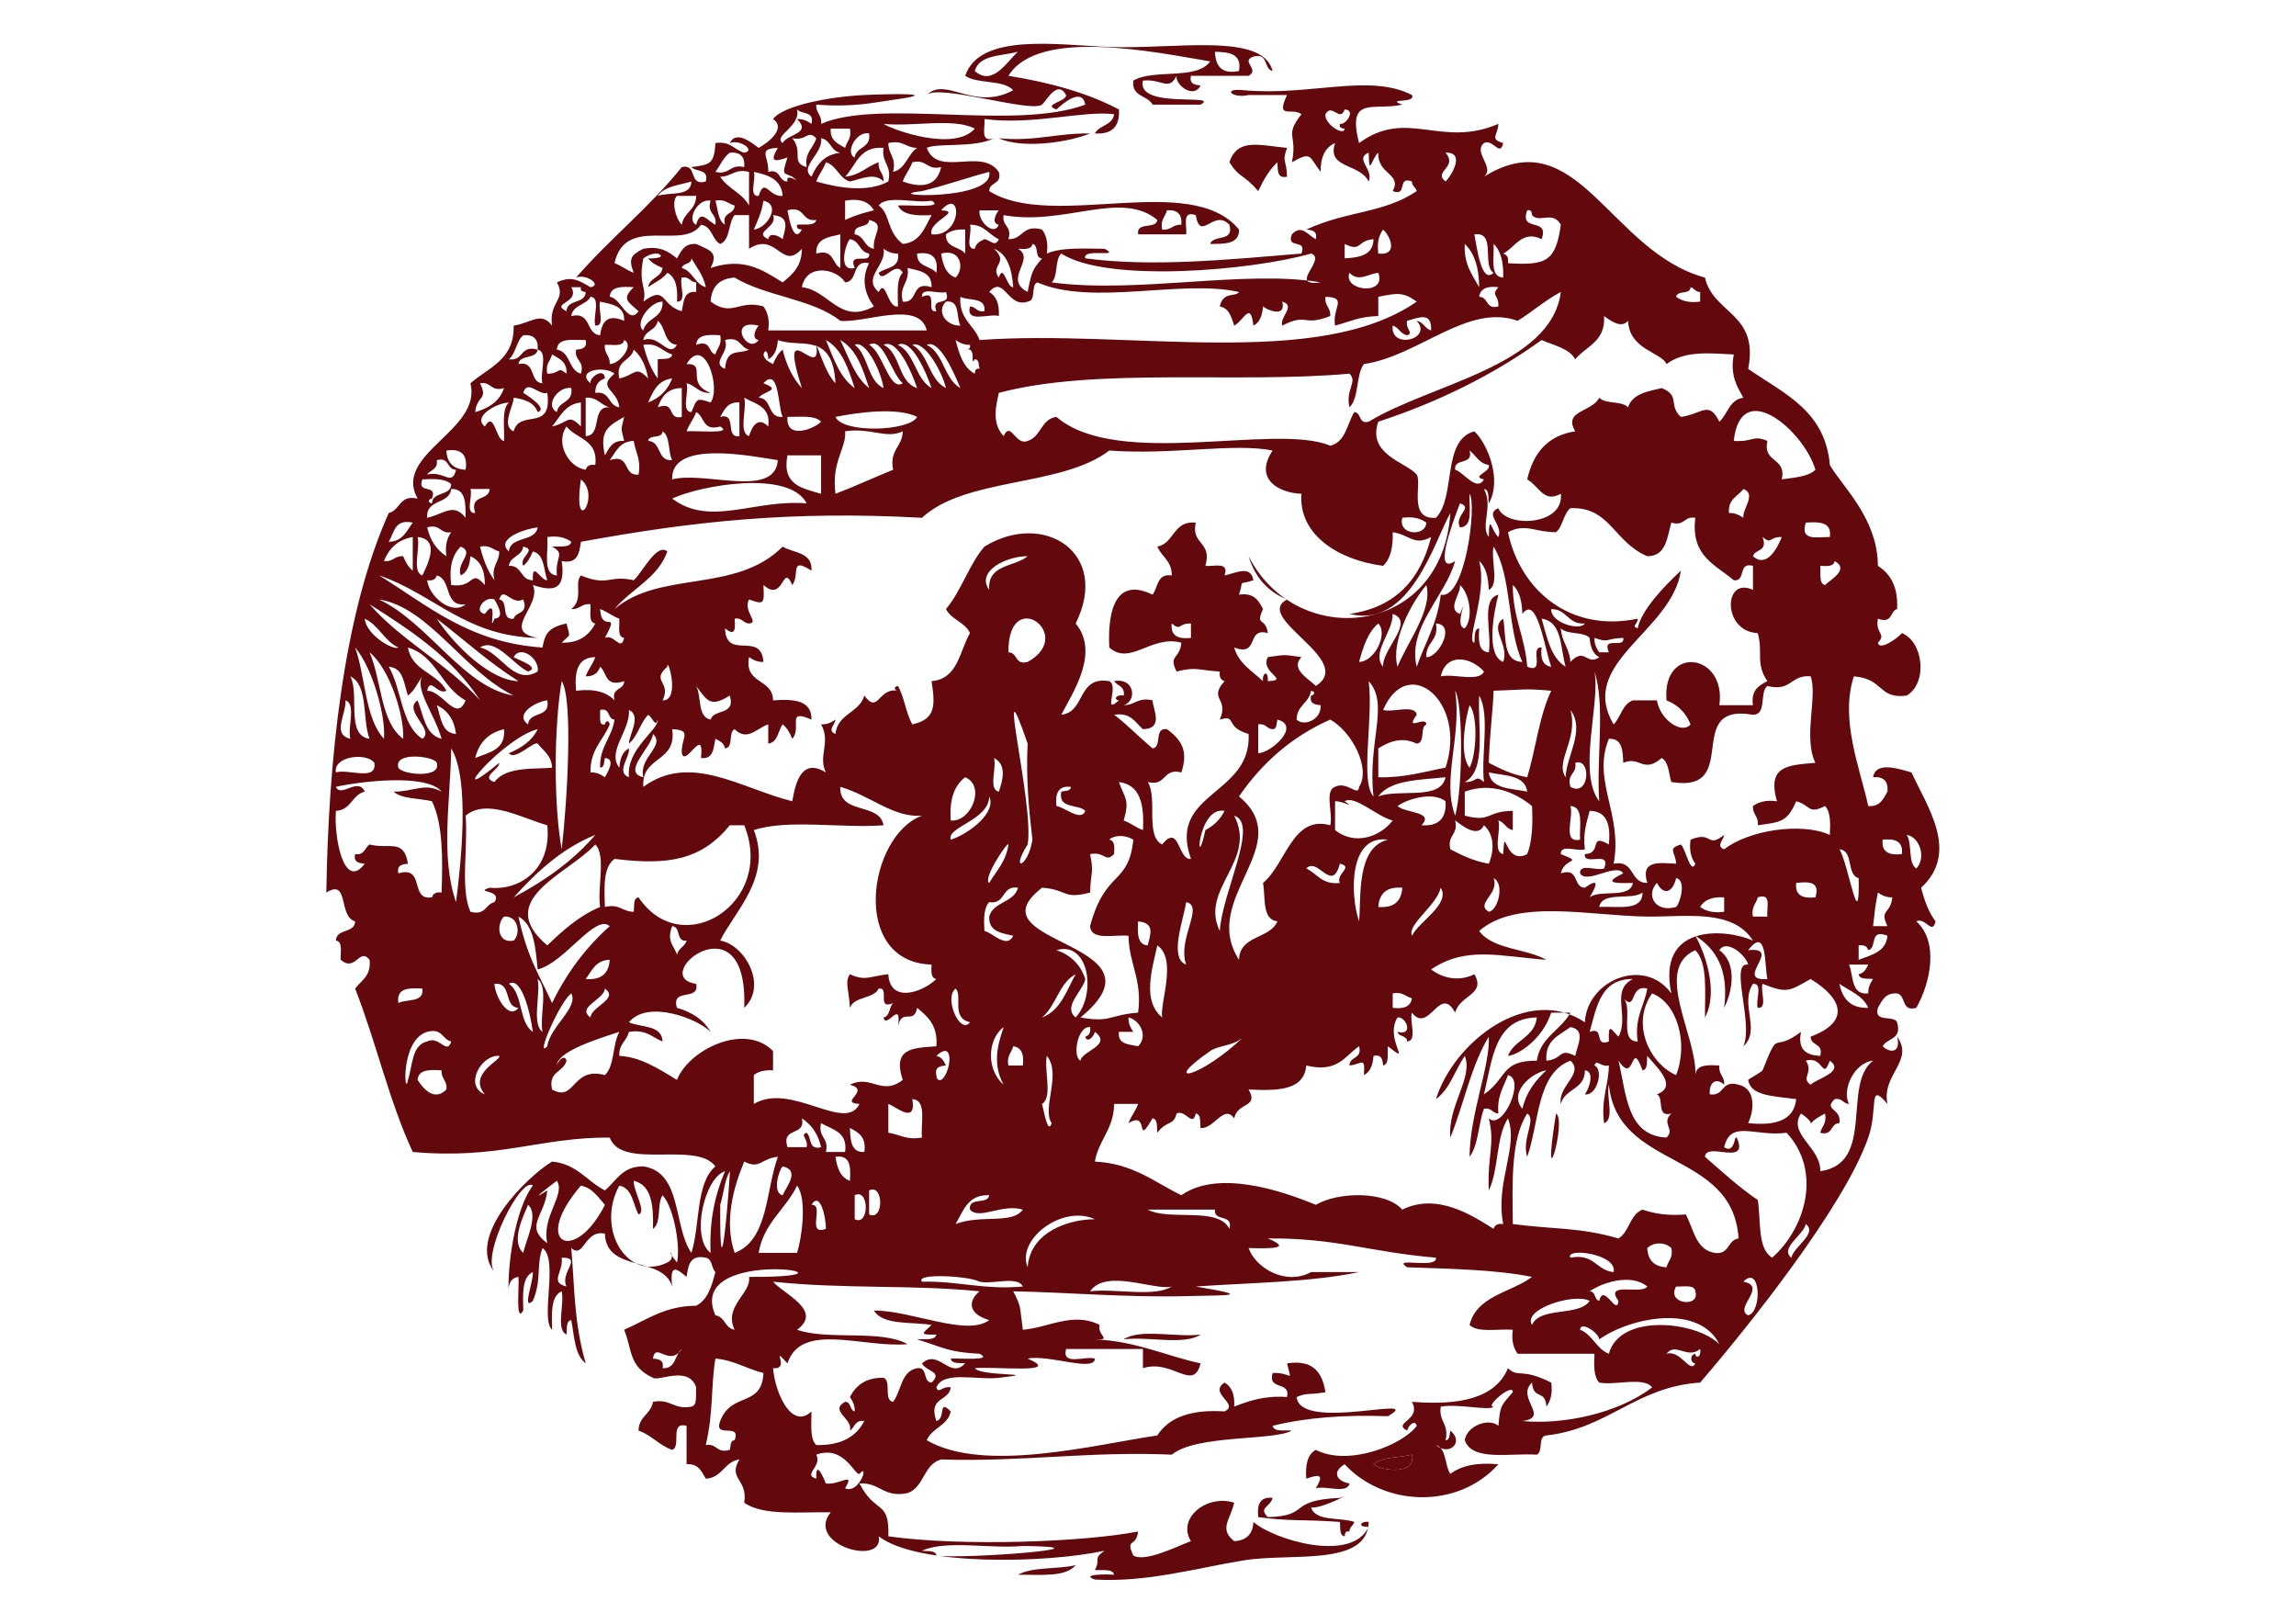 <?xml version="1.0" encoding="UTF-8" standalone="no"?>
<!-- Created with Inkscape (http://www.inkscape.org/) -->

<svg
   xmlns:dc="http://purl.org/dc/elements/1.1/"
   xmlns:cc="http://creativecommons.org/ns#"
   xmlns:rdf="http://www.w3.org/1999/02/22-rdf-syntax-ns#"
   xmlns:svg="http://www.w3.org/2000/svg"
   xmlns="http://www.w3.org/2000/svg"
   xmlns:sodipodi="http://sodipodi.sourceforge.net/DTD/sodipodi-0.dtd"
   xmlns:inkscape="http://www.inkscape.org/namespaces/inkscape"
   id="svg3620"
   version="1.1"
   inkscape:version="0.91 r13725"
   xml:space="preserve"
   width="1052.362"
   height="744.1"
   viewBox="0 0 1052.362 744.1"
   sodipodi:docname="landscape_architecture_paper_cutting_vector_2.ai.svg"><defs
     id="defs3624"><clipPath
       clipPathUnits="userSpaceOnUse"
       id="clipPath3634"><path
         d="m 0,595.28 841.89,0 L 841.89,0 0,0 0,595.28 Z"
         id="path3636"
         inkscape:connector-curvature="0" /></clipPath></defs><sodipodi:namedview
     pagecolor="#ffffff"
     bordercolor="#666666"
     borderopacity="1"
     objecttolerance="10"
     gridtolerance="10"
     guidetolerance="10"
     inkscape:pageopacity="0"
     inkscape:pageshadow="2"
     inkscape:window-width="718"
     inkscape:window-height="480"
     id="namedview3622"
     showgrid="false"
     inkscape:zoom="0.31716168"
     inkscape:cx="526.18127"
     inkscape:cy="372.04999"
     inkscape:window-x="0"
     inkscape:window-y="0"
     inkscape:window-maximized="0"
     inkscape:current-layer="g3628" /><g
     id="g3628"
     inkscape:groupmode="layer"
     inkscape:label="landscape_architecture_paper_cutting_vector_2"
     transform="matrix(1.25,0,0,-1.25,0,744.1)"><g
       id="g3630"><g
         id="g3632"
         clip-path="url(#clipPath3634)"><g
           id="g3638"
           transform="translate(399.709,546.355)"><path
             d="M 0,0 C -7.471,-3.132 -24.64,-5.841 -33.466,-1.76 -20.435,-3.052 -11.953,0.209 0,0"
             style="fill:#63090e;fill-opacity:1;fill-rule:evenodd;stroke:none"
             id="path3640"
             inkscape:connector-curvature="0" /></g><g
           id="g3642"
           transform="translate(412.039,104.252)"><path
             d="M 0,0 C 5.911,4.071 19.346,0.618 28.182,1.763 22.271,-2.308 8.836,1.146 0,0"
             style="fill:#63090e;fill-opacity:1;fill-rule:evenodd;stroke:none"
             id="path3644"
             inkscape:connector-curvature="0" /></g><g
           id="g3646"
           transform="translate(517.72,61.98)"><path
             d="M 0,0 C 1.69,-7.588 -11.134,-5.961 -14.092,-3.523 -11.005,-0.737 -4.707,-1.162 0,0"
             style="fill:#63090e;fill-opacity:1;fill-rule:evenodd;stroke:none"
             id="path3648"
             inkscape:connector-curvature="0" /></g><g
           id="g3650"
           transform="translate(394.424,21.47)"><path
             d="M 0,0 C -3.712,-4.505 -12.994,-3.447 -21.136,-3.522 -15.915,-0.524 -6.633,-1.587 0,0"
             style="fill:#63090e;fill-opacity:1;fill-rule:evenodd;stroke:none"
             id="path3652"
             inkscape:connector-curvature="0" /></g><g
           id="g3654"
           transform="translate(503.628,58.456)"><path
             d="M 0,0 C 2.958,-2.438 15.782,-4.064 14.092,3.523 9.385,2.361 3.087,2.786 0,0 m -160.284,-33.463 c 10.429,-1.411 67.173,3.106 31.704,3.52 -11.759,-1.156 -28.157,2.325 -36.988,-1.76 2.073,-0.276 5.001,0.303 5.284,-1.76 m -84.545,40.51 c 4.244,0.721 3.829,-3.218 8.807,-1.761 0.395,1.365 0.047,3.474 1.761,3.525 2.591,6.697 -7.873,0.343 -5.285,7.043 4.15,10.895 15.274,4.81 15.854,17.613 -6.18,1.454 -10.6,4.664 -17.614,5.285 -1.741,-10.769 -0.654,-19.356 -3.523,-31.705 m 362.841,33.467 c 0.095,-1.854 2.259,-1.386 1.76,1.759 -4.68,-3.952 -8.968,2.636 -12.329,-1.759 5.225,1.536 8.689,-7.526 10.569,-3.525 -1.777,0.021 -2.216,3.088 0,3.525 m -378.694,-5.285 c 4.972,-0.275 4.415,4.979 7.047,7.044 -4.607,-6.887 -9.654,2.859 -10.569,-3.521 2.149,-0.198 4.169,-0.527 3.522,-3.523 m 346.989,5.285 c 3.927,14.859 31.893,12.056 40.511,3.522 -7.556,14.984 -32.704,9.782 -44.034,1.76 -0.17,2.431 -6.875,6.874 -7.045,3.523 4.636,-1.823 5.932,-6.984 10.568,-8.805 M 58.124,51.083 c 3.073,6.907 17.047,2.915 21.137,8.807 -5.43,3.018 -24.73,-2.955 -21.137,-8.807 m 59.888,12.329 c -0.328,2.608 -4.258,1.613 -7.045,1.76 -3.761,-6.479 8.969,-7.945 7.045,-1.76 m -221.932,0 c 9.421,1.147 23.45,-2.314 29.942,1.76 -6.019,-1.676 -24.085,6.731 -29.942,-1.76 M -214.886,36.989 c -6.735,7.302 1.468,-2.421 -5.283,-1.76 0.875,-9.819 7.083,-22.59 14.089,-15.853 0.019,-4.679 -0.664,-10.059 1.762,-12.329 9.011,-0.203 14.616,2.999 17.613,8.807 -3.462,0.527 -3.492,-2.378 -5.283,-3.524 1.255,4.397 -7.752,7.239 -1.762,10.569 2.328,-0.019 1.61,-3.087 3.523,-3.523 0.077,2.425 -0.83,3.869 -1.761,5.284 2.243,4.217 5.744,7.173 12.329,7.047 3.042,-1.069 -0.135,-8.356 3.524,-8.808 3.05,3.996 2.839,11.251 8.806,12.33 4.062,0.539 1.956,-5.09 5.284,-5.283 4.292,4.135 -1.964,3.942 -3.523,7.043 6.257,5.56 10.141,-6.103 15.852,0 -2.072,0.276 -4.999,-0.301 -5.283,1.763 2.928,0.21 15.951,-0.962 10.566,1.762 -11.268,0.584 -12.777,2.091 -22.896,5.282 2.636,0.302 6.501,-0.628 7.045,1.763 -7.383,-0.265 -4.242,0.91 -1.761,3.524 -7.585,1.222 -17.832,-0.22 -21.137,5.282 13.62,0.084 34.089,-9.679 42.273,-3.522 -8.62,2.59 -7.174,7.654 -3.524,10.569 -24.674,2.5 -49.294,0.747 -75.736,3.521 3.845,-4.47 18.488,-10.603 8.806,-17.614 11.276,-3.988 30.75,0.219 40.511,-5.283 -16.261,-1.474 -38.98,8.378 -44.034,-7.047 M 89.83,59.89 c -5.402,7.318 8.593,2.131 10.566,5.282 -6.287,5.124 -17.147,1.086 -21.135,-1.76 2.33,-0.023 1.61,-3.088 3.523,-3.522 1.593,6.867 6.484,-5.838 7.046,0 m -218.41,5.282 c -1.872,3.999 -11.071,0.671 -15.853,1.761 -3.449,2.042 -23.774,3.307 -21.135,0 13.252,0.335 22.753,-3.082 36.988,-1.761 M -241.306,54.603 c 3.592,-0.518 3.453,-4.766 7.045,-5.284 -4.176,8.68 6.261,13.349 5.283,19.376 51.024,-0.264 -23.981,12.401 -12.328,-14.092 m -54.602,10.569 c -2.53,5.25 6.181,10.733 -1.762,10.567 0.689,-5.37 -4.631,-8.966 1.762,-10.567 M 72.215,75.739 c 8.742,1.697 9.394,-4.696 15.853,-5.284 1.335,6.827 -18.029,9.052 -15.853,5.284 m 28.181,3.523 c 0.217,-4.48 2.565,-6.83 7.047,-7.043 0.555,2.381 2.507,3.364 1.762,7.043 -2.314,2.261 -6.493,2.261 -8.809,0 m -227.213,-7.043 c 0.978,13.316 15.64,17.626 24.659,17.612 -11.73,5.483 -28.884,-7.228 -24.659,-17.612 m 68.692,21.136 -24.658,0 c 8.065,-4.264 25.899,1.242 29.942,-7.046 1.549,5.658 -5.805,2.414 -5.284,7.046 m -142.67,-7.046 c 0.112,3.798 -2.065,14.149 -5.285,8.806 5.005,0.309 -2.128,-11.523 5.285,-8.806 m 47.556,1.759 c 9.242,3.6 20.801,-0.202 24.659,5.287 -7.693,2.308 -15.914,-3.915 -19.374,0 -0.754,4.862 6.567,1.651 7.045,5.283 -7.94,0.305 -9.457,-5.808 -12.33,-10.57 m -36.988,1.763 c 5.413,-2.696 5.413,11.5 0,8.807 l 0,-8.807 z m 5.284,1.762 c 5.413,-2.694 5.413,11.503 0,8.805 l 0,-8.805 z m -40.512,-14.091 14.092,0 c 1.712,5.4 3.767,19.628 0,24.66 -4.176,-8.744 -12.231,-13.601 -14.092,-24.66 m -56.363,17.613 c -2.533,2.753 -4.436,6.13 -8.807,7.047 -18.43,-21.43 -2.258,-29.073 8.807,-7.047 m 5.284,7.047 c -8.737,-15.917 2.992,-35.399 17.614,-28.183 4.473,2.209 -2.089,7.096 3.523,0 1.307,4.977 -0.829,19.771 -5.285,24.659 -2.137,-3.148 -0.321,-10.247 -3.522,-12.329 0.238,8.458 -0.415,16.026 -7.046,17.613 -0.153,-3.842 4.821,-11.394 1.761,-12.329 -2.114,3.758 -2.148,9.592 -7.045,10.569 m -26.421,-1.764 c -0.917,-9.52 -8.516,-12.987 0,-19.373 -2.18,9.872 6.809,17.769 3.524,22.897 -2.604,-1.902 -11.254,-8.552 -3.524,-3.524 m 86.308,-1.76 c 1.46,3.318 6.501,9.152 0,10.567 -1.379,-1.222 -3.921,-9.826 0,-10.567 m 24.659,5.284 c 0.347,5.044 0.219,9.613 -5.283,8.807 0.587,-4.108 1.804,-7.588 5.283,-8.807 M 153.239,75.739 c 0.793,4.025 9.732,8.9 5.283,12.329 -0.792,-4.021 -9.73,-8.895 -5.283,-12.329 m -1.76,45.795 c -11.641,-1.563 -20.47,5.002 -22.9,-5.283 4.736,-3.142 3.404,7.758 5.284,1.761 2.166,-8.037 -11.907,0.166 -12.328,-5.283 6.283,-5.457 12.383,-11.102 19.375,-15.854 1.222,-7.581 -0.221,-17.828 5.282,-21.136 12.348,10.925 18.257,31.825 5.287,45.795 m -338.184,-7.043 c 0.837,5.532 -2.195,7.197 -5.283,8.807 0.204,-4.493 0.332,-9.062 5.283,-8.807 m -14.09,0 7.045,0 c 1.023,7.479 -4.747,8.17 -8.806,10.567 -1.277,-5.386 3.038,-5.18 1.761,-10.567 m -8.806,12.33 c 1.536,-6.821 -7.691,-2.879 -5.285,-10.57 l 7.045,0 c 0.695,3.028 -2.614,4.517 0,5.283 1.881,-1.639 0.549,-6.494 5.285,-5.283 -1.087,4.785 -3.493,8.249 -7.045,10.57 m 31.705,5.283 0,-10.57 c 4.133,-0.56 6.611,-2.782 12.328,-1.76 -0.547,5.324 1.957,13.699 -3.522,14.091 1.534,-9.451 -5.849,-2.863 -8.806,-1.761 m 232.499,-1.763 c 1.435,6.2 4.835,10.427 8.806,14.094 -5.591,-0.948 -13.967,-8.243 -8.806,-14.094 M -350.51,140.91 c 2.022,-3.128 6.078,-8.039 10.568,-3.522 0.395,3.331 -1.986,3.885 -1.762,7.047 -4.368,0.258 -8.547,0.325 -8.806,-3.525 m 524.886,-8.806 c -2.254,0.097 -2.441,2.258 -5.285,1.761 -4.312,-4.155 2.63,-3.279 1.761,-8.807 -3.499,-0.023 -2.24,-4.805 -7.044,-3.524 0.552,2.381 2.506,3.365 1.759,7.047 -9.259,-4.758 -1.507,-4.758 -8.806,0 -5.054,-7.475 7.419,-12.488 7.047,-21.137 20.359,2.843 7.901,31.823 19.375,40.513 -7.054,-0.724 -11.561,-10.918 -8.807,-15.853 m -14.092,7.043 c 2.064,2.186 12.71,4.72 7.045,8.81 -2.849,-7.641 -2.188,1.937 -8.807,0 3.023,-4.503 -2.017,-6.167 1.762,-8.81 M 77.5,135.628 c 1.015,1.066 4.123,8.354 0,8.807 0.094,-7.14 -7.433,-6.659 -8.807,-12.331 -1.191,6.575 8.691,11.135 3.522,15.853 -12.39,-4.636 -11.405,-22.646 -15.851,-35.228 -2.145,6.395 3.522,13.903 0,15.852 -6.005,-9.261 -5.468,-25.06 -5.284,-40.513 14.624,-1.949 24.426,-1.105 38.75,-5.282 4.035,2.423 4.137,8.779 8.807,10.569 4.389,-1.484 9.435,-2.308 15.851,-1.762 2.958,-5.261 3.553,-12.889 10.569,-14.091 5.53,-0.834 4.653,4.738 8.806,5.284 -2.055,32.582 -44.351,24.928 -47.556,56.361 -1.072,-4.21 2.213,-12.777 -1.761,-14.089 -1.186,8.816 1.632,13.634 1.761,21.136 -3.031,-0.693 -4.516,2.613 -5.286,0 3.492,-1.365 0.952,-11.35 -3.521,-10.566 m -197.273,14.089 c -1.104,-5.353 2.255,-15.172 -1.761,-17.613 0.581,-2.022 2.117,-11.632 3.523,-7.046 -3.69,5.432 3.749,18.065 -1.762,24.659 m -206.078,-14.089 c -6.454,7.567 6.413,12.679 5.283,14.089 -6.651,0.525 -13.036,-11.068 -5.283,-14.089 m 165.567,7.044 c 0.099,-1.073 0.264,-2.086 1.762,-1.762 3.511,2.238 5.205,15.336 -1.762,8.807 1.976,-0.371 2.743,-1.956 3.524,-3.523 -2.151,-0.199 -4.172,-0.527 -3.524,-3.522 m 26.422,3.522 5.282,0 c 0.493,4.015 -0.424,6.622 -3.523,7.047 -0.552,-2.381 -2.507,-3.364 -1.759,-7.047 m 73.976,5.284 c -18.673,-12.921 -3.754,-10.099 12.329,5.286 -3.566,-3.49 -9.049,-3.016 -12.329,-5.286 m -239.545,-5.284 c 0.421,1.912 2.9,4.231 3.523,1.763 -0.983,-4.303 -6.816,-3.756 -5.285,-10.569 8.564,-4.874 7.243,8.62 19.375,5.284 3.618,3.43 2.747,11.343 5.284,15.851 -10.46,-3.299 -22.838,-7.639 -22.897,-12.329 m -54.603,-5.284 c 1.749,5.298 1.304,12.789 7.047,14.091 4.373,2.291 7.309,-5.167 8.806,0 -3.359,0.75 -3.187,5.033 -8.806,3.522 -9.932,-2.908 -8.324,-24.745 -7.047,-17.613 m 250.114,19.374 c -4.659,0.412 -6.541,-10.885 -3.523,-12.327 0.551,3.696 11.827,5.6 5.285,10.566 -0.424,-1.912 -2.901,-4.226 -3.523,-1.759 1.373,0.389 2.047,1.474 1.761,3.52 m -31.704,-21.137 c -4.868,8.621 -1.137,17.276 0,21.137 -6.238,-4.875 -6.153,-15.896 0,-21.137 m 47.556,19.376 -5.283,0 c -0.537,-4.644 3.675,-4.542 7.044,-5.282 3.786,3.756 0.654,9.594 -3.523,10.567 -0.076,-2.425 0.83,-3.866 1.762,-5.285 m 95.113,8.807 c 4.015,-0.49 6.622,0.426 7.047,3.524 -2.382,0.554 -3.363,2.507 -7.047,1.759 l 0,-5.283 z m -310,-14.089 c 1.024,7.248 11.57,14.193 8.809,19.372 -4.284,-3.064 -13.436,-24.429 -8.809,-19.372 m 155.001,8.807 c -7.126,1.65 -2.542,9.762 -5.285,12.329 -4.412,-3.438 1.743,-17.182 5.285,-12.329 m -139.148,1.76 c 0.24,4.01 10.603,6.823 5.284,10.569 -0.24,-4.012 -10.602,-6.824 -5.284,-10.569 m -70.454,5.287 c 3.069,1.627 9.453,-0.065 8.807,5.282 -5.044,0.346 -9.613,0.22 -8.807,-5.282 M 181.42,167.33 c -1.939,4.52 -6.777,6.14 -10.568,8.808 1.098,-5.361 3.912,-9.003 10.568,-8.808 m -503.749,8.808 c 0.212,-4.604 5.19,-13.441 8.807,-8.808 -5.546,0.325 -2.255,9.488 -8.807,8.808 m 14.091,-17.615 c -0.918,6.775 -4.102,20.476 -8.806,17.615 5.306,-3.501 3.5,-14.114 8.806,-17.615 m 186.704,5.285 c 6.842,2.553 8.954,9.835 12.329,15.852 -6.151,-3.24 -7.157,-11.629 -12.329,-15.852 m 302.954,8.805 c -0.075,2.428 0.829,3.869 1.763,5.287 -2.075,0.276 -5.002,-0.305 -5.286,1.76 1.975,0.372 2.743,1.956 3.523,3.524 l -7.044,0 c 1.719,-4.152 0.567,-11.174 7.044,-10.571 m -470.283,5.287 c 5.743,-0.458 8.478,2.089 8.806,7.044 -5.163,-0.121 -6.542,-4.026 -8.806,-7.044 M -77.5,163.808 c -0.889,5.478 5.627,21.311 -1.761,26.422 -2.173,-9.587 -5.442,-20.395 1.761,-26.422 m -28.181,14.092 c -0.63,-4.187 -8.502,-10.13 -3.524,-14.092 7.864,8.59 4.75,28.272 -7.045,24.659 5.287,-1.76 8.809,-5.28 10.569,-10.567 m 287.101,10.567 c -0.388,1.372 -1.474,2.049 -3.523,1.763 l 0,-5.286 c 4.677,1.784 10.023,2.895 10.568,8.807 -6.892,2.782 -3.646,-4.573 -7.045,-5.284 m -438.579,8.806 c -2.336,-5.837 1.186,-7.641 1.762,-10.566 0.422,2.514 2.901,2.969 3.523,5.283 -4.063,-0.538 -1.958,5.087 -5.285,5.283 m 174.376,-7.043 c 1.029,4.181 2.697,8.199 -3.524,8.806 -0.258,-4.37 -0.326,-8.548 3.524,-8.806 m 220.169,-1.763 c 13.119,1.391 -5.65,-11.533 7.046,-10.567 -1.117,5.072 -0.055,19.659 -7.046,10.567 m -15.851,-24.659 c -0.027,9.37 1.103,19.894 -3.523,24.659 -15.631,-6.874 0.721,-31.58 0,-45.795 0.259,3.851 4.437,3.781 8.806,3.522 -0.395,-3.331 1.986,-3.885 1.761,-7.047 -2.578,2.528 -5.581,1.352 -5.284,-3.519 5.549,-0.855 3.988,5.406 10.568,3.519 6.095,-1.301 5.991,-8.79 3.523,-14.089 9.791,-0.983 16.8,0.813 17.614,8.807 -8.73,1.169 -16.701,1.192 -17.614,7.045 -0.032,0.2 5.076,2.996 5.286,3.525 6.395,16.115 3.118,5.89 14.089,14.088 -1.319,-6.6 1.986,-8.583 7.047,-8.806 1.281,4.805 -3.5,3.548 -3.524,7.047 14.901,5.562 11.45,14.196 0,21.136 -7.803,-4.33 -8.33,-5.469 -17.612,-1.762 -0.965,-2.561 2.056,-9.104 -1.762,-8.808 -0.964,2.561 2.057,9.107 -1.763,8.808 -4.96,-7.463 3.044,-17.042 -3.522,-22.897 3.805,8.528 -5.277,30.998 1.761,29.943 -0.825,3.422 -7.89,9.536 -10.568,5.283 6.145,-4.29 5.296,-14.047 1.761,-21.137 1.799,14.127 -3.047,21.615 -10.567,26.421 3.658,-6.363 8.576,-20.726 3.523,-29.943 m -21.139,-14.091 c -0.275,-2.071 0.305,-5 -1.759,-5.282 -4.47,12.305 -2.585,-5.865 -8.807,3.522 2.954,-12.312 3.029,-27.502 17.613,-28.183 3.308,3.116 -2.097,5.141 1.762,8.807 -5.686,-1.578 -2.476,5.744 -5.284,7.047 7.727,2.872 0.229,9.623 -3.525,14.089 m 10.571,-7.045 c 4.608,11.724 0.37,26.488 -8.809,29.941 -7.953,-11.293 -0.717,-25.844 8.809,-29.941 m -10.571,31.705 c -6.609,1.747 -3.837,-8.654 -8.806,-3.523 3.798,-3.25 -1.834,-15.925 5.285,-15.853 -1.257,8.889 2.406,12.861 3.521,19.376 M 79.261,158.523 c 5.7,2.179 1.346,-5.697 7.046,-3.522 -0.264,7.386 0.91,4.241 3.523,1.763 4.147,7.545 -3.164,16.859 5.283,21.136 -11.844,0.103 -13.27,-10.214 -15.852,-19.377 M 63.409,147.957 c 6.238,0.588 4.33,4.846 10.569,1.76 0.763,3.916 4.047,9.551 -1.763,10.567 -4.014,-3.028 -9.399,-4.689 -8.806,-12.327 m -14.092,1.76 c 2.239,5.98 9.771,6.672 10.569,14.091 -15.553,-0.299 -16.277,-15.426 -19.375,-28.18 8.614,5.874 6.093,12.432 19.375,12.329 1.307,8.674 8.801,11.161 12.329,17.613 l -7.044,0 C 61.979,155.854 53.27,150.103 49.317,149.717 m -44.033,3.524 c -0.299,-2.637 0.629,-6.503 -1.761,-7.047 -0.201,2.149 -0.527,4.171 -3.523,3.523 -0.242,-3.28 -1.159,-5.887 -3.523,-7.045 0.497,7.152 -0.643,3.974 -5.284,3.522 0.022,3.5 4.806,2.242 3.522,7.047 -5.277,-3.531 -7.731,-9.883 -19.374,-7.047 -0.751,-9.231 -10.649,-9.315 -21.136,-8.806 3.916,-6.728 -4.119,-4.582 -5.283,-10.567 -3.785,5.357 -7.489,-4.118 -12.33,-3.523 -0.277,2.072 0.302,4.998 -1.762,5.283 -1.16,-5.276 -3.765,1.685 -7.046,0 -1.086,-4.639 -3.492,-2.302 -7.045,-7.047 -0.277,2.072 0.303,5.002 -1.76,5.287 -6.569,-11.187 -0.873,3.178 -8.809,-1.763 0.916,2.607 2.606,4.44 3.523,7.046 l -8.806,0 c -0.087,-9.307 -5.687,-13.103 -7.045,-21.135 13.997,-0.682 21.81,-7.546 31.705,-12.331 13.307,9.352 36.108,1.949 49.316,-3.523 8.172,4.842 25.605,5.141 31.704,-1.76 12.881,6.382 25.855,-2.301 33.467,-7.046 0.389,1.372 1.476,2.048 3.524,1.759 -2.995,15.352 5.731,28.284 1.759,38.753 -4.455,-6.701 -3.328,-18.98 -7.044,-26.423 -0.561,13.131 2.391,16.783 0,26.423 5.051,-4.706 13.622,14.432 7.044,15.851 -1.565,-4.305 -4.103,-7.638 -3.521,-14.091 -2.253,0.097 -2.439,2.259 -5.285,1.76 -2.085,-5.546 -1.981,-13.282 -5.283,-17.612 0.073,15.795 7.634,33.439 7.045,44.035 -6.46,-10.567 -9.189,-24.865 -14.091,-36.99 -1.063,11.666 8.518,21.964 5.285,29.943 -3.575,-5.234 -5.45,-12.163 -10.569,-15.852 6.639,21.169 33.822,42.132 54.602,28.183 0.821,15.454 21.844,24.211 31.705,10.565 -5.345,25.41 19.376,23.977 29.942,19.377 -7.501,11.752 -24.608,8.645 -38.751,8.806 -21.067,0.247 -47.97,6.731 -61.647,-5.282 4.937,-6.809 17.127,-6.36 24.66,-10.57 -17.199,1.275 -29.51,5.13 -42.272,-3.524 4.176,-3.217 10.186,-4.596 15.851,-1.76 4.382,-7.514 -5.443,-7.668 -7.046,-14.09 -5.689,10.64 -9.554,-8.062 -15.85,0 -1.015,-3.097 2.128,-10.349 -1.762,-10.569 -0.021,2.327 -3.087,1.61 -3.523,3.522 6.178,-1.549 3.07,5.806 0,5.285 -5.022,-8.123 6.022,-18.082 -3.523,-10.567 m -73.977,29.943 c -3.365,9.361 6.806,21.564 0,22.896 -0.823,-6.11 -6.494,-20.513 0,-22.896 m -236.021,-24.661 c -1.116,5.932 2.267,16.363 -1.763,19.377 1.116,-5.931 -2.269,-16.361 1.763,-19.377 m 24.657,38.75 c -5.202,4.819 -16.676,-13.568 -26.42,-15.853 -0.826,7.983 -1.313,16.302 -7.045,19.376 3.24,-15.012 7.395,-20.92 12.329,-31.701 5.373,11.064 12.438,20.438 21.136,28.178 m -35.226,-5.283 c 2.688,2.524 1.715,9.182 -3.523,8.806 -2.794,-2.629 -2.575,-10.041 3.523,-8.806 m 454.43,8.806 5.285,0 c -0.401,3.123 1.776,8.82 -3.522,7.047 -0.555,-2.381 -2.508,-3.364 -1.763,-7.047 m -19.375,3.524 c 2.044,-1.477 4.723,-2.325 8.807,-1.763 l 0,5.286 c -4.375,0.262 -7.309,-0.91 -8.807,-3.523 m 63.411,-7.047 5.282,0 c -3.082,6.24 1.173,4.331 1.762,10.57 -2.424,-0.075 -3.867,0.831 -5.283,1.76 -1.212,-6.545 -0.85,-4.606 -1.761,-12.33 M 82.784,204.32 c 6.657,0.388 15.881,-1.79 15.853,5.283 -3.998,-3.048 -14.771,0.681 -15.853,-5.283 M 14.092,193.751 c 2.788,5.485 14.176,11.585 10.568,17.616 -1.588,-6.689 -12.346,-13.42 -10.568,-17.616 M 1.763,204.32 c 5.74,-0.459 8.474,2.092 8.804,7.047 -5.743,0.458 -8.477,-2.093 -8.804,-7.047 m -142.672,1.76 c -2.027,-2.082 -1.994,-6.226 -1.761,-10.566 2.735,-0.407 8.22,-6.772 10.567,-1.763 -4.288,0.995 -9.058,1.506 -8.806,7.045 1.488,5.559 9.082,5.012 10.568,10.571 -6.236,0.952 -4.33,-6.241 -10.568,-5.287 m 302.954,1.763 c 1.769,5.878 -2.442,5.775 -7.045,5.284 -0.53,-4.643 2.438,-5.781 7.045,-5.284 m -58.124,5.284 c -4.163,-4.374 -0.702,-11.052 7.046,-8.807 1.378,1.222 3.92,9.826 0,10.567 -1.196,-5.21 -4.5,-6.603 -7.046,-1.76 m -61.648,-10.57 c 3.339,0.351 5.942,10.274 1.761,12.33 2.231,-5.917 -6.896,-9.316 -1.761,-12.33 m -54.602,10.57 c -1.684,3.28 5.275,5.887 0,7.047 -2.95,-11.092 -8.063,2.731 -12.33,-1.765 4.06,-1.808 5.68,-6.063 12.33,-5.282 m 190.226,1.76 c -4.618,1.255 -1.687,10.054 -7.045,10.569 3.21,-4.951 7.478,-32.729 7.045,-10.569 m 15.854,8.805 c 0.529,4.643 -2.44,5.782 -7.047,5.287 -0.53,-4.641 2.439,-5.782 7.047,-5.287 m -327.613,3.525 c -0.248,1.264 -9.553,-12.603 -7.047,-14.09 2.597,4.449 6.223,7.866 7.047,14.09 m 332.895,-8.808 c 3.746,3.955 1.256,11.607 -3.521,12.33 2.136,-3.144 0.321,-10.247 3.521,-12.33 m -294.146,5.283 c -3.359,-3.303 -3.188,1.047 -8.807,0 1.457,-7.178 0.269,-6.062 0,-14.089 -10.07,-2.697 -8.217,1.156 -17.614,1.764 -27.275,-21.047 48.445,-19.516 14.091,-47.559 11.065,-2.023 10.593,0.966 21.136,1.762 1.611,12.178 -3.357,17.78 -3.523,28.181 -5.324,0.547 -13.698,-1.956 -14.09,3.522 5.553,20.837 14.113,14.797 15.852,31.706 -3.507,2.126 -7.524,1.449 -8.807,0 2.052,-0.294 1.913,-2.786 1.762,-5.287 m -183.182,-1.758 c -4.133,-2.913 -3.814,-10.279 -3.523,-17.614 5.382,1.272 6.419,-1.799 10.568,-1.763 0.275,2.076 -0.302,5.001 1.761,5.286 15.971,-23.806 50.289,-1.952 38.751,26.42 l -5.284,0 c -10.464,-12.751 -22.43,-14.768 -42.273,-12.329 m 306.477,3.522 c 4.263,-2.194 8.556,-4.36 14.091,-5.282 2.096,4.907 2.017,10.715 -1.762,14.089 -2.455,-5.117 -8.692,0.498 -10.569,1.76 1.28,-5.386 -3.037,-5.181 -1.76,-10.567 m 49.318,0 c -2.56,-0.963 -9.103,2.06 -8.807,-1.764 8.691,-3.457 1.28,-1.118 0,-7.043 6.954,2.255 4.262,-5.132 8.807,-5.282 5.525,3.934 4.354,0.85 1.761,-3.524 3.998,3.046 14.77,-0.68 15.852,5.284 -8.956,-0.293 -9.716,0.468 -3.523,3.522 -2.631,3.998 -13.41,-4.19 -15.851,0 -0.298,3.82 6.247,0.798 8.807,1.76 2.82,6.935 -7.607,0.614 -7.046,5.283 6.625,0.204 1.216,7.964 8.807,3.525 0.692,7.152 -0.644,12.272 -7.046,12.329 -1.065,-4.218 -2.532,-8.036 -1.761,-14.09 M -56.364,195.514 c 0.905,14.441 14.532,39.34 5.286,42.272 8.59,-16.534 -12.848,-26.839 -5.286,-42.272 m -5.283,36.989 c 3.105,1.59 5.455,3.938 7.044,7.043 -10.159,1.857 -10.857,-24.829 -7.044,-7.043 m 137.386,-3.524 c -0.301,4.981 1.515,12.085 -3.524,12.33 1.284,-4.001 -3.172,-13.741 3.524,-12.33 m -378.694,5.284 c -9.118,2.53 -22.172,10.078 -29.942,3.523 0.951,-11.38 -2.043,-26.701 1.761,-35.229 5.62,-1.507 5.448,2.772 8.807,3.523 3.14,4.738 -7.758,3.403 -1.762,5.287 10.588,-1.123 22.846,6.389 21.136,22.896 m 0,-44.033 c 5.721,5.436 11.52,10.79 19.377,14.09 -1.131,7.089 2.289,18.728 -1.762,22.897 -10.372,-11.109 -37.439,-20.268 -17.615,-36.987 m 17.615,40.509 c -12.531,-5.084 -21.539,-13.687 -29.943,-22.896 11.515,6.096 21.816,13.409 29.943,22.896 m 294.147,10.57 c 2.854,-2.65 13.683,-1.962 8.806,-7.046 6.275,-0.402 9.21,2.533 8.808,8.806 -4.516,3.637 -13.964,0.923 -17.614,-1.76 M -5.285,199.036 c 0.816,8.827 -1.107,27.105 10.569,29.943 -14.347,1.989 -13.926,-20.09 -10.569,-29.943 m -8.806,44.033 0,-10.566 c 7.175,-5.734 16.467,-2.554 21.136,3.52 -5.733,1.381 -13.952,9.443 -17.613,7.046 4.139,-2.932 -0.643,0.16 -3.523,0 m -140.908,-14.09 c 6.715,2.138 16.896,10.045 14.09,15.851 -0.094,-8.761 -15.783,-11.159 -14.09,-15.851 m 38.749,12.33 c 2.843,-0.299 9.08,-5.911 10.569,-1.763 -2.632,2.653 -10.042,0.528 -8.807,7.047 1.366,0.394 3.473,0.046 3.522,1.76 -4.64,0.53 -5.78,-2.438 -5.284,-7.044 m -59.885,-72.214 c -6.263,-2.741 -1.065,5.98 -5.285,5.282 -1.984,-3.889 -9.006,-2.735 -10.568,-7.047 -0.278,6.439 -1.999,9.438 0,12.33 5.602,-2.692 7.749,-0.617 14.092,0 0.582,-10.782 12.449,-6.737 17.612,-1.76 -2.052,0.296 -1.913,2.783 -1.761,5.284 -30.034,0.926 -23.322,47.284 -3.523,54.602 -10.474,-0.834 -18.706,7.292 -29.944,10.567 -0.431,-10.414 14.421,-5.543 15.853,-14.09 -15.276,-1.162 -35.212,2.335 -47.557,-1.76 6.762,-17.355 -6.887,-29.497 -12.33,-40.513 9.029,-1.495 17.464,-16.483 8.808,-24.66 1.571,41.344 -35.745,11.384 -17.614,8.808 1.341,-6.625 -9.353,-1.216 -7.045,-8.808 5.518,-1.526 9.726,-4.362 12.33,-8.807 -4.859,4.942 -23.146,11.873 -29.943,3.525 4.43,-2.03 12.08,-0.838 12.328,-7.047 -3.807,1.478 -6.007,4.56 -12.328,3.522 -0.758,-3.353 -3.796,-4.425 -3.524,-8.806 7.444,-0.351 13.694,-4.243 21.137,-8.807 4.317,11.132 24.95,21.174 35.228,10.568 l 0,-7.043 c -3.068,0.132 -5.479,-0.396 -7.047,-1.763 l 0,-10.568 c 13.634,8.192 33.586,-10.749 38.751,0 -8.073,0.419 4.513,4.901 -3.523,7.043 7.825,3.903 11.584,-4.286 19.375,1.763 -3.881,11.734 3.673,11.673 12.329,12.331 0.639,7.684 -3.199,10.889 -7.045,14.089 -1.263,-6.491 -5.748,0.293 -7.046,-7.046 1.532,10.856 -4.302,-1.142 -5.284,3.524 2.476,0.461 2.008,3.865 3.524,5.287 m 84.545,66.928 c 2.605,-0.917 4.438,-2.604 7.045,-3.52 0.554,9.36 -0.97,16.643 -8.806,17.613 2.279,-6.26 3.979,-6.403 1.761,-14.093 m -278.295,10.57 c -4.744,-1.13 -4.945,-6.798 -10.568,-7.047 -0.784,-9.573 2.922,-29.504 10.568,-19.372 -2.15,0.198 -4.171,0.523 -3.523,3.518 3.463,-0.523 3.493,2.381 5.284,3.525 7.186,-1.857 12.578,2.347 14.09,-7.043 -2.148,-0.2 -4.169,-0.529 -3.522,-3.525 10.006,2.959 3.954,-10.137 12.328,-8.806 0.391,1.372 1.477,2.047 3.524,1.76 0.43,12.761 0.49,25.151 -3.524,33.466 -4.705,1.166 -11.004,0.737 -14.089,3.524 7.44,-0.044 11.375,3.407 17.613,0 -5.537,6.82 -30.337,3.678 -38.749,1.76 1.874,-4.185 8.112,3.775 10.568,-1.76 M 1.763,244.83 c 7.594,2.975 22.812,-1.678 24.658,7.045 -9.539,-1.029 -20.245,-0.893 -24.658,-7.045 m -156.762,-8.807 c 7.292,-0.774 13.016,12.561 5.283,15.852 -4.011,-3.031 -5.879,-8.208 -5.283,-15.852 m 227.214,12.33 c 6.979,-4.008 7.804,10.789 1.763,8.806 0.719,-4.244 -3.218,-3.828 -1.763,-8.806 m -209.601,-1.76 c 1.603,4.51 2.854,9.985 -1.761,12.329 1.047,-3.649 -2.177,-11.572 1.761,-12.329 m -220.17,8.806 c 0.859,-2.434 15.879,-4.274 14.091,1.76 -0.859,2.434 -15.879,4.277 -14.091,-1.76 m -22.897,-1.759 c 4.42,1.447 15.165,-3.428 14.089,3.519 -2.938,3.959 -15.167,2.371 -14.089,-3.519 m 44.034,-47.56 c 1.843,14.192 5.165,45.075 -1.762,56.366 -0.327,-19.805 -3.998,-39.603 1.762,-56.366 m 29.942,63.409 c -12.359,-2.899 -35.777,-30.282 -14.091,-12.33 0.263,-2.344 -7.161,-5.313 -1.761,-7.043 4.247,6.037 16.13,4.592 21.136,5.283 -0.196,4.5 -3.227,6.164 -5.284,8.807 -1.547,0.946 -8.307,-6.449 -10.567,-3.524 4.537,1.923 8.464,4.454 10.567,8.807 m -22.897,-10.567 c 4.944,2.099 11.229,2.859 10.568,10.567 -5.693,-1.351 -9.216,-4.875 -10.568,-10.567 M -5.285,248.353 c 4.357,6.65 -2.496,20.126 -10.568,24.659 -14.243,-6.306 -25.104,-15.992 -33.463,-28.182 21.658,-17.873 -14.636,-37.199 0,-59.886 0.252,9.141 11.273,7.514 14.088,14.092 -5.76,0.695 -4.284,8.631 -5.284,14.091 8.403,6.91 10.809,25.048 24.659,21.136 1.074,4.211 -2.21,12.778 1.762,14.09 4.369,2.288 8.547,-3.929 8.806,0 m -31.704,21.136 c -2.251,0.096 -2.44,2.258 -5.283,1.763 l 0,-10.57 c 4.825,0.179 15.749,10.022 7.044,12.33 -0.393,-1.365 -0.047,-3.473 -1.761,-3.523 M 70.454,251.875 c 0.144,7.552 7.358,17.225 1.761,24.66 3.022,-10.712 -5.786,-18.792 -1.761,-24.66 m -336.419,22.9 c -2.902,-2.972 -3.827,-7.916 -7.045,-10.569 -0.009,3.145 4.742,10.247 0,12.329 0.519,-7.635 -8.197,-15.199 -3.524,-21.136 0.243,3.281 1.159,5.887 3.524,7.047 0.485,-3.089 -4.959,-8.79 0,-10.571 -1.023,10.46 10.885,17.239 10.568,21.137 -0.855,-3.135 -1.879,0.764 -3.523,1.763 m -14.092,-3.523 c -2.354,-5.868 -7.245,-9.195 -7.045,-17.612 2.424,0.075 3.867,-0.831 5.284,-1.765 0.516,1.083 4.381,6.782 0,7.047 -0.394,-1.368 -0.048,-3.473 -1.76,-3.523 -0.216,7.847 4.345,10.919 5.283,17.613 -2.776,0.16 -1.378,4.493 -5.283,3.523 l 0,-3.523 c 0.099,-1.073 0.262,-2.085 1.76,-1.76 -0.005,0.976 1.427,1.999 1.761,0 M 35.228,255.399 c 2.406,4.127 3.293,18.914 0,22.897 -1.574,-4.962 -3.856,-18.355 0,-22.897 m -162.045,-28.182 c -6.553,-10.279 0.099,-8.642 1.761,1.762 -1.306,11.022 -2.396,22.263 -1.761,35.227 -12.546,36.368 2.594,-22.86 0,-36.989 m -216.648,51.079 c 1.55,-4.321 1.585,-10.155 7.046,-10.567 -0.646,5.226 -3.054,8.69 -7.046,10.567 m 33.466,-7.044 c 0.316,4.964 8.371,2.195 7.044,8.807 -3.916,-0.332 -12.338,-5.087 -7.044,-8.807 m -65.171,-5.287 c -1.072,4.215 2.212,12.783 -1.762,14.094 0.264,-5.207 -5.119,-12.433 1.762,-14.094 M 33.467,250.116 c 4.804,-0.16 3.544,2.932 7.044,0 -1.151,10.005 2.316,24.626 -1.762,31.703 -0.589,-11.738 2.762,-27.419 -5.282,-31.703 m -61.648,22.896 c 2.609,-2.636 9.102,-0.162 8.807,5.284 -2.148,0.198 -4.171,0.527 -3.524,3.523 0.979,-0.004 2,1.427 0,1.763 -0.703,-4.579 -5.256,-5.313 -5.283,-10.57 m 84.545,-21.137 c 3.135,10.372 4.415,22.595 8.807,31.707 -9.976,0.93 -10.546,0.312 -21.137,0 -0.225,-7.378 -1.418,-15.123 -1.761,-26.423 4.263,-2.191 8.556,-4.36 14.091,-5.284 m -22.897,-5.282 0,-8.807 c 9.914,-2.544 7.699,1.674 17.613,1.76 l 0,-7.043 c -2.514,0.421 -2.972,2.899 -5.284,3.52 1.048,-3.646 -2.177,-11.57 1.762,-12.331 0.689,12.165 0.387,-4.432 8.806,0 1.824,4.636 2.107,10.81 1.76,17.617 -6.087,4.978 -14.852,8.85 -24.657,5.284 m 8.806,7.047 c 0.835,-6.214 8.301,-5.793 14.091,-7.047 -0.835,6.209 -8.302,5.787 -14.091,7.047 M 29.942,237.786 c 2.895,10.271 2.895,41.39 0,45.796 2.527,-16.64 -4.985,-32.56 0,-45.796 m -273.009,35.226 c 1.187,4.097 9.241,1.328 7.045,8.807 -6.951,-4.265 -8.105,-2.316 -12.33,3.522 2.029,-3.841 0.35,-11.392 5.285,-12.329 m 246.59,3.523 c 3.648,-1.049 11.572,2.179 12.329,-1.76 -4.682,-6.571 3.388,-0.119 3.523,-3.523 -2.44,-1.083 -0.265,-6.781 -3.523,-7.046 -4.304,2.005 -8.534,1.779 -14.089,-1.76 l 0,-10.571 c 9.641,-0.245 16.754,2.033 24.658,3.524 8.047,24.131 -13.86,42.213 -22.898,21.136 M 0,244.83 c -2.281,20.176 5.969,33.701 -1.762,42.273 C 0.01,273.43 -4.998,250.275 0,244.83 m -297.67,-19.374 c 1.989,16.973 4.289,55.174 0,61.647 -2.837,-16.549 -3.003,-45.123 0,-61.647 m 415.682,-5.282 c -1.48,2.041 -2.323,4.721 -1.762,8.805 8.331,3.421 5.732,-3.394 12.329,1.76 -0.253,-2.082 -3.136,-3.991 0,-5.283 8.86,6.978 28.334,10.032 38.75,5.283 0.232,4.344 0.268,8.488 -1.762,10.57 -6.341,-3.191 -5.19,0.313 -10.567,1.76 -3.385,-7.953 -6.217,-7.636 -14.09,-8.806 0.394,3.331 -1.986,3.884 -1.763,7.046 2.044,1.478 4.723,2.322 8.807,1.76 -3.94,13.442 4.795,13.227 14.091,14.09 -4.57,9.029 0.869,24.619 -1.761,31.706 -7.198,0.741 -7.12,-5.797 -15.852,-3.524 -3.026,-2.258 -0.036,-10.532 -5.285,-10.566 -26.052,4.573 -3.624,-28.966 -29.942,-24.659 -0.975,3.134 -0.905,7.312 -3.523,8.806 -6.896,-5.87 -7.965,0.903 -14.092,-1.763 -0.202,4.493 -0.33,9.062 -5.283,8.806 -6.299,-15.435 5.169,-27.465 1.761,-45.791 7.935,1.473 5.771,-7.147 12.328,-7.047 -2.628,8.501 4.392,7.352 10.571,7.047 -0.222,4.405 -3.363,5.512 1.761,7.043 1.685,-1.452 3.596,-11.391 5.284,-7.043 m -35.228,22.895 c -1.162,15.275 2.334,35.213 -1.763,47.556 2.251,-11.296 -6.332,-37.128 1.763,-47.556 m -343.466,36.99 c 6.781,-0.193 1.587,16.632 1.762,12.329 -6.25,-5.383 1.635,-5.522 -1.762,-12.329 m 285.342,8.806 c 4.779,1.089 13.979,-2.234 15.851,1.76 -4.581,5.207 -13.782,7.207 -15.851,-1.76 m -317.046,-5.283 c 6.724,0.85 11.243,-0.501 14.091,-3.523 -1.284,4.805 3.5,3.543 3.524,7.044 -7.114,-2.415 -6.237,3.156 -8.807,5.285 -0.723,-2.215 -2.272,-3.599 -5.285,-3.523 0.916,2.607 2.607,4.44 3.523,7.047 -6.402,-0.06 -7.737,-5.181 -7.046,-12.33 m -61.648,-1.763 c -1.549,4.323 -1.586,10.158 -7.044,10.569 4.801,-8.115 4.464,-21.368 12.329,-26.423 4.707,3.345 -7.335,10.271 -1.761,14.094 2.222,-5.41 2.669,-12.596 8.806,-14.094 -2.537,9.02 -9.994,18.302 -7.045,22.9 -1.765,-2.347 -2.904,-5.317 -5.285,-7.046 m -14.09,15.853 c 4.472,-10.208 3.881,-25.474 12.329,-31.707 0.493,8.159 -4.832,25.676 -12.329,31.707 m -5.284,1.76 c 3.863,-10.813 3.521,-25.835 10.568,-33.467 0.752,8.419 -4.297,26.211 -10.568,33.467 m -1.762,-10.567 c 3.477,-6.506 -1.793,-21.758 7.046,-22.9 -2.762,7.223 -0.327,19.639 -7.046,22.9 m 65.171,1.76 c -5.294,2.401 -11.961,12.619 -17.614,8.807 7.724,-1.614 12.159,-14.113 21.136,-8.807 0.857,4.55 -6.229,9.985 -8.806,5.287 1.568,-1.033 10.046,-3.704 5.284,-5.287 m 243.067,12.33 0,5.286 c -4.805,0.156 -3.545,-2.935 -7.046,0 -0.53,-4.642 2.441,-5.781 7.046,-5.286 m -290.624,-3.523 c -5.198,2.434 -7.131,8.136 -12.329,10.569 0.546,-5.987 10.487,-11.721 12.329,-10.569 m 223.694,-1.76 c 3.5,-0.024 2.237,-4.805 7.045,-3.524 17.98,9.876 -7.258,28.369 -7.045,3.524 m -147.956,5.283 c 3.28,1.683 5.887,-5.273 7.047,0 -2.609,0.328 -1.617,4.257 -1.763,7.046 -2.606,0.917 -4.439,2.607 -7.044,3.524 0.473,-9.328 7.539,0.266 1.76,-10.57 m -45.795,-22.896 c -9.895,15.351 -25.016,25.476 -40.511,35.226 11.762,-13.483 28.63,-21.861 40.511,-35.226 m -26.421,19.373 c 1.39,-8.591 10.695,-9.268 14.092,-15.85 -3.282,-1.687 -5.888,5.273 -7.045,0 5.755,-0.01 10.683,-11.898 14.09,-3.523 -8.865,4.639 -10.697,16.312 -21.137,19.373 m 31.705,10.569 c 4.381,0.266 0.515,5.964 0,7.047 -3.627,1.544 -7.908,-4.569 -3.522,-5.287 5.353,7.452 0.972,-8.342 3.522,-1.76 m 7.046,0 c 0.757,2.767 5.539,1.504 3.522,7.047 -4.373,-2.292 -7.309,5.166 -8.807,0 3.631,-0.482 0.42,-7.801 5.285,-7.047 m 479.091,19.374 c 0.298,-2.634 -0.629,-6.499 1.759,-7.043 1.47,1.67 9.305,5.685 3.524,8.806 -0.295,-2.052 -2.784,-1.912 -5.283,-1.763 m -304.717,-8.807 c -0.702,9.511 9.303,8.312 14.092,12.33 -7.767,0.076 -19.073,-5.506 -14.092,-12.33 m -181.42,3.523 c -1.272,5.383 1.802,6.419 1.761,10.57 -2.381,0.554 -3.364,2.507 -7.045,1.759 1.189,-4.681 2.773,-8.969 5.284,-12.329 m -15.852,-1.759 c 8.84,-1.256 6.878,6.232 12.33,0 0.085,5.369 -1.601,8.965 -5.285,10.566 -0.242,-3.281 -1.159,-5.885 -3.523,-7.044 -1.91,4.51 5.351,8.396 0,10.566 -3.022,-2.849 -4.375,-7.364 -3.522,-14.088 m 477.328,10.566 c 4.973,-4.453 8.877,2.839 10.569,7.046 -4.805,0.16 -3.546,-2.936 -7.044,0 2.017,-5.539 -2.767,-4.28 -3.525,-7.046 m -438.578,-7.044 c -0.688,7.094 3.275,7.824 -1.762,10.566 2.636,0.303 6.501,-0.626 7.047,1.765 -2.046,1.478 -4.723,2.32 -8.809,1.759 0.548,-5.323 -1.956,-13.697 3.524,-14.09 m -12.33,10.566 c -0.518,-3.589 -4.765,-3.453 -5.283,-7.045 4.979,0.286 4.103,-5.291 8.806,-5.284 -0.299,7.429 2.707,-0.03 5.283,0 -1.366,3.919 -1.016,9.551 -5.283,10.57 -0.855,-2.082 -1.878,-3.994 -3.523,-5.286 -1.683,3.281 5.275,5.887 0,7.045 m -5.283,-1.759 c 0.63,5.824 9.618,3.297 10.567,8.806 -4.833,-0.55 -15.613,-4.214 -10.567,-8.806 m -22.898,-1.763 c -0.561,4.084 0.282,6.765 1.761,8.806 -4.243,-0.72 -3.829,3.217 -8.806,1.763 1.084,-4.785 3.493,-8.249 7.045,-10.569 m -10.568,7.046 c 1.072,-4.21 -2.212,-12.778 1.761,-14.09 2.078,4.377 6.519,13.273 -1.761,14.09 m 517.839,0 c 0.808,5.503 -3.763,5.632 -8.807,5.283 -2.23,-6.926 4.155,-5.237 8.807,-5.283 m -519.601,5.283 c -6.724,1.442 -6.819,-3.748 -8.806,-7.042 5.163,0.119 6.541,4.024 8.806,7.042 m -10.568,-14.089 c 3.33,-0.396 3.886,1.985 7.045,1.76 0.855,-2.079 1.879,-3.991 3.523,-5.284 l 0,12.33 c -5.501,-0.956 -8.721,-4.197 -10.568,-8.806 m 382.215,14.089 c -2.045,1.479 -4.723,2.325 -8.808,1.764 -1.694,-6.475 8.654,-7.003 8.808,-1.764 m 96.875,-73.975 c -1.658,4.21 -4.595,7.146 -8.807,8.807 -1.724,20.582 22.079,17.257 19.375,-1.763 l 12.329,0 c -0.834,5.532 2.198,7.198 5.285,8.807 -4.436,6.467 -1.528,10.569 -3.522,17.616 -13.029,0.487 -12.715,20.976 -1.763,15.849 l 0,8.807 c -5.659,1.55 -2.414,-5.806 -7.043,-5.284 -6.629,5.702 -15.872,8.79 -14.092,22.9 -4.244,0.721 -3.829,-3.218 -8.807,-1.764 -1.572,-5.472 -1.812,-12.276 -8.809,-12.329 -12.473,5.323 -13.595,18.197 -28.181,17.616 -2.611,-2.085 -2.738,-6.654 -5.282,-8.81 -7.443,-0.043 -11.377,3.41 -17.616,0 4.415,-21.093 22.619,-36.91 47.558,-31.703 0.18,-1.976 -2.561,-2.742 0,-3.522 1.273,6.421 9.18,14.969 15.853,21.135 -3.345,-22.44 -38.133,-33.728 -24.66,-56.362 2.637,2.647 3.152,7.415 7.045,8.807 l 8.808,0 c 1.267,-7.416 9.385,-12.529 12.329,-8.807 m -35.229,31.703 c -0.074,-2.424 0.832,-3.866 1.763,-5.283 l 3.523,0 c -2.74,6.259 5.982,1.063 5.283,5.283 -6.579,-0.159 -5.019,-1.972 -10.569,0 m -1.76,0 c -2.251,2.444 -8.316,1.079 -10.568,3.524 0.295,-4.992 3.229,-7.339 3.522,-12.331 5.31,5.699 6,-1.607 10.569,1.764 -2.364,1.159 -3.281,3.762 -3.523,7.043 M 44.034,336.42 c -1.091,-4.778 2.237,-13.976 -1.761,-15.852 -0.186,4.513 -0.998,8.398 -3.524,10.57 3.174,-11.839 -5.106,-29.512 -1.761,-29.943 0.277,2.072 -0.301,4.998 1.761,5.284 -0.259,-4.371 -0.326,-8.548 3.524,-8.807 1.227,6.993 -3.07,19.509 3.523,21.136 -1.451,-5.482 -4.904,-22.103 1.762,-24.66 2.338,6.588 -5.252,12.178 0,15.853 1.207,-6.425 -0.386,-15.65 7.045,-15.853 -5.644,11.971 -3.774,31.455 -10.569,42.272 m 10.569,-24.659 c -0.187,4.513 -0.999,8.398 -3.523,10.571 -0.067,-11.809 4.518,-18.968 5.284,-29.944 6.931,-2.822 0.613,7.605 5.284,7.044 -0.492,-4.015 0.425,-6.619 3.523,-7.044 -2.493,6.705 -5.148,26.722 -10.568,19.373 m 7.045,-1.76 c 1.991,-6.817 3.33,-14.282 8.806,-17.613 -2.014,6.792 -1.093,16.521 -8.806,17.613 m 15.852,-1.76 c -6.317,-0.448 -6.453,5.287 -12.329,5.284 -0.281,-5.097 10.571,-8.059 12.329,-5.284 m -401.591,49.317 -7.045,0 c 0.964,-2.561 -2.059,-9.102 1.762,-8.807 -2.257,6.954 5.132,4.263 5.283,8.807 m 66.932,-3.524 c 13.955,-10.52 30.123,-0.13 49.318,-1.76 -6.341,12.423 -38.809,6.678 -49.318,1.76 m 387.5,-5.283 c 2.425,0.076 3.868,-0.831 5.284,-1.76 -0.486,3.085 4.959,8.787 0,10.567 -1.969,-2.73 -5.726,-3.67 -5.284,-8.807 m -420.966,12.33 c -3.171,-22.263 7.593,-5.948 0,0 m 88.069,-5.284 0,14.09 -12.33,0 c -2.132,-10.938 5.527,-12.088 12.33,-14.09 m -54.603,5.284 c 12.147,3.118 37.672,-7.14 38.751,7.046 -9.701,1.452 -39.287,7.604 -38.751,-7.046 m 287.101,3.523 c 2.971,-0.721 7.917,-8.299 10.569,-3.523 -5.102,0.985 2.701,2.746 1.762,5.283 -3.586,0.525 -4.693,3.53 -7.045,5.286 1.549,-5.661 -5.806,-2.414 -5.286,-7.046 m -362.839,0 c 0.816,5.513 -1.531,7.863 -7.045,7.046 0.214,-4.483 2.563,-6.831 7.045,-7.046 m -14.09,-17.613 c 6.221,1.405 9.642,5.669 14.09,0 -0.035,5.246 0.164,10.733 -5.284,10.567 -0.66,-5.798 -9.364,-3.554 -8.806,-10.567 m -1.762,14.09 c -2.176,-5.699 5.698,-1.345 3.521,-7.047 -0.978,0.006 -1.998,-1.425 0,-1.76 0.172,4.526 6.876,2.517 7.047,7.046 -2.082,2.026 -6.226,1.993 -10.568,1.761 m 5.284,7.046 c 0.527,-3.463 -2.378,-3.493 -3.522,-5.286 6.229,1.55 9.073,-4.523 10.568,1.763 -3.5,0.023 -2.24,4.805 -7.046,3.523 m 375.17,-56.366 c 3.954,9.212 -2.633,-4.824 1.762,-5.282 3.448,3.967 1.475,13.189 -1.762,15.853 0.486,-3.089 -4.96,-8.79 0,-10.571 m -12.33,-15.849 c 4.392,-0.308 11.061,11.994 3.523,12.329 1.159,-6.445 -3.812,-6.758 -3.523,-12.329 m 15.853,59.885 c -0.302,-4.984 1.514,-12.083 -3.523,-12.33 -2.292,4.374 5.166,7.309 0,8.807 -3.127,-8.053 -9.863,-26.512 -1.763,-21.136 -3.574,-12.881 -17.664,-24.587 -14.09,-38.75 3.011,8.731 7.607,15.877 8.808,26.42 8.959,-2.036 13.328,33.167 10.568,36.989 M 19.375,322.332 c -5.66,-6.698 -13.114,-20.904 -10.568,-29.944 3.516,8.84 13.018,20.998 10.568,29.944 M 1.763,308.241 c -3.837,-3.21 -5.535,-8.557 -7.048,-14.093 5.79,0.169 10.681,10.341 7.048,14.093 m 1.76,-15.853 c -0.465,6.463 11.89,16.481 3.522,19.373 0.14,-6.671 -8.004,-14.202 -3.522,-19.373 m -267.727,-24.659 c -0.252,-4.752 -11.746,-14.024 -3.523,-15.854 -1.851,7.237 8.291,11.537 3.523,15.854 m -51.079,14.09 c -18.192,8.823 -31.055,32.346 -49.319,35.229 18.267,-8.75 31.057,-32.343 49.319,-35.229 m -28.182,28.182 c 6.548,-9.908 19.581,-22.667 29.943,-22.898 -10.793,6.82 -20.003,15.225 -29.943,22.898 m -21.137,15.853 c 17.807,-10.964 32.918,-24.619 59.888,-26.422 0.864,4.443 1.559,7.282 8.806,8.809 1.464,-5.655 1.499,-3.653 -1.762,-7.046 6.584,-0.126 10.087,2.829 12.33,7.046 -2.608,0.326 -1.616,4.255 -1.762,7.044 -3.331,0.395 -3.886,-1.986 -7.044,-1.76 4.685,3.852 0.899,9.48 3.521,12.329 10.19,-4.201 10.312,0.35 19.375,-1.763 3.385,3.152 8.423,13.788 12.33,10.57 -3.562,-9.942 -13.288,-13.721 -19.375,-21.136 16.738,14.322 44.396,5.601 61.648,22.895 4.026,-2.429 10.989,-1.925 10.567,-8.806 -8.233,5.27 -4.104,-1.553 -7.045,-5.282 -3.656,8.534 -2.917,-6.702 -10.567,0 0.346,-7.087 0.218,-7.213 -5.286,-5.284 -2.284,-4.37 3.931,-8.548 0,-8.807 -2.251,0.096 -2.439,2.255 -5.283,1.76 0.492,-5.14 -0.425,-6.056 -3.523,-3.522 0.377,-12.045 13.241,-0.758 14.092,-12.331 -2.425,-0.076 -3.868,0.831 -5.286,1.764 -1.844,-10.065 8.721,-7.721 8.809,-15.853 7.581,0.534 14.214,0.123 14.089,-7.047 -9.585,4.154 -3.33,-2.923 -7.045,-7.047 -0.854,2.082 -1.877,3.995 -3.522,5.287 -1.769,-2.341 -1.666,-6.555 -5.284,-7.046 l 0,7.046 c -3.957,-1.195 -7.651,-6.469 -12.33,-1.763 -2.442,-1.079 -0.265,-6.781 -3.523,-7.043 -0.372,1.975 -1.954,2.739 -3.522,3.519 -0.742,-3.366 -0.639,-7.58 -5.285,-7.043 1.304,12.38 -5.701,-3.629 -7.044,1.76 -0.318,5.745 4.138,8.479 -3.524,8.807 1.836,-12.403 -11.45,-9.684 -10.568,-21.136 17.245,12.645 35.882,-0.632 54.602,-5.284 1.238,7.162 3.537,15.973 12.33,10.571 -3.023,6.026 1.936,10.911 -1.761,17.612 2.424,-0.076 3.867,0.83 5.285,1.76 -0.255,-2.082 -3.139,-3.991 0,-5.283 0.702,7.515 8.773,7.664 10.566,14.09 5.215,-7.106 5.001,3.088 12.33,1.763 -0.978,-0.007 -2,1.425 0,1.759 2.369,-4.09 2.915,-10.002 5.285,-14.089 8.753,1.886 8.353,7.242 7.045,15.851 9.738,0.829 10.194,10.943 14.091,17.616 -1.837,4.034 -6.847,4.894 -8.806,8.806 5.63,6.698 8.406,16.251 14.09,22.895 21.757,13.367 46.345,-2.273 33.465,-28.179 8.843,-10.692 -0.954,-25.144 -5.283,-33.466 8.998,0.984 5.69,14.27 17.613,12.328 3.708,-1.868 -2.65,-12.577 3.524,-7.044 -1.854,0.096 -1.387,2.258 1.761,1.76 0.527,3.463 -2.379,3.494 -3.523,5.284 7.599,1.403 8.469,-7.301 3.523,-8.807 4.149,-0.04 5.185,3.034 10.569,1.763 0.209,-3.451 4.196,-10.401 -3.524,-10.57 -2.849,2.437 -4.337,6.233 -10.568,5.286 4.287,-3.165 8.009,-7.116 14.092,-12.329 3.631,0.477 0.419,7.796 5.283,7.043 5.379,-3.918 7.91,-7.969 5.285,-15.849 -7.027,1.739 -5.306,-5.267 -12.33,-3.524 3.723,-5.672 -1.03,-19.818 5.283,-22.899 6.442,8.015 5.715,-5.888 10.568,-5.283 -8.756,24.506 22.276,23.168 21.137,45.795 -9.151,2.669 -4.008,7.206 -10.569,5.283 3.557,7.95 -4.359,7.359 1.761,14.091 -1.373,0.391 -2.047,1.477 -1.761,3.522 -8.082,0.458 -8.509,1.873 -15.852,0 -3.084,6.239 1.174,4.333 1.763,10.57 -10.933,2.995 -18.786,-8.611 -26.422,-1.763 -0.497,9.54 0.513,26.884 15.854,19.376 2.079,2.617 1.524,7.871 7.043,7.046 0.079,5.36 -3.717,6.848 -5.283,10.566 6.367,1.267 5.673,9.594 14.091,8.807 -1.818,-8.274 6.136,-6.78 3.523,-15.852 3.122,-0.399 8.82,1.776 7.044,-3.521 3.916,0.764 9.553,4.048 10.569,-1.763 -6.108,-2.038 -3.244,0.826 -5.282,-5.283 5.531,0.837 7.194,-2.198 8.804,-5.283 -2.995,-6.568 1.04,-2.79 1.763,-8.806 -8.123,2.251 -2.922,-8.823 -12.329,-5.287 1.672,-5.957 6.647,-8.614 10.566,-12.329 -0.394,2.995 1.986,4.358 1.763,0 8.436,0.331 -3.024,3.064 0,8.809 7.025,0.966 5.304,0.966 12.328,0 -4.184,-4.397 2.534,-7.817 5.284,-10.571 14.866,9.435 -23.308,24.972 -10.567,31.707 -7.11,2.869 -11.772,8.189 -14.091,15.85 17.607,-34.679 71.041,-29.67 73.977,15.853 -5.923,-10.537 -14.849,-42.671 -36.989,-36.99 17.006,2.372 26.026,12.728 29.944,28.183 -6.215,-3.403 -7.877,0.827 -14.092,1.76 0.176,-5.458 -0.797,-9.77 -3.522,-12.329 -16.777,2.181 -31.081,11.639 -29.944,26.422 -8.058,0.276 -17.654,5.237 -10.568,15.853 -14.19,2.867 -36.98,-1.73 -59.886,0 -17.645,-13.475 -52.545,-9.689 -68.693,-24.659 -48.338,2.663 -84.308,-1.358 -125.057,-8.806 -0.606,-4.092 -1.139,-8.256 -7.045,-7.047 1.533,-10.557 -2.768,-11.367 -10.568,-8.806 3.517,-7.476 -12.089,-16.987 1.761,-19.377 -26.51,0.498 -37.958,16.059 -58.125,22.899 m 31.705,-10.569 c -8.109,-1.063 -4.966,9.125 -10.568,10.569 -0.389,-1.375 -1.475,-2.048 -3.522,-1.763 0.596,-5.937 9.11,-13.096 14.09,-8.806 m 135.626,40.512 c 7.242,2.737 14.021,5.938 21.136,8.807 -1.488,7.359 3.424,8.318 3.522,14.09 -6.089,-2.953 -11.671,1.441 -21.137,0 0.56,-6.257 -5.116,-11.019 -3.521,-22.897 m -68.694,19.373 c 5.072,-0.209 3.056,-7.511 8.806,-7.043 -1.609,3.085 -0.606,8.787 -3.523,10.567 -0.027,-2.909 -4.884,-0.986 -5.283,-3.524 m -22.898,-10.566 c 0.388,1.371 1.474,2.049 3.523,1.76 1.126,9.348 -6.944,9.497 -10.568,14.093 -4.211,-5.934 0.651,-14.973 7.045,-15.853 m 86.307,17.613 c -2.27,2.428 -7.652,1.743 -12.33,1.76 -0.677,-8.538 9.829,-4.423 12.33,-1.76 m -77.501,-14.09 c 7.797,2.511 4.61,-5.96 10.568,-5.286 1.021,5.718 -1.199,8.195 -1.761,12.329 -5.164,-0.119 -6.542,-4.024 -8.807,-7.043 m 5.286,15.85 c -5.767,-3.301 -9.153,-5.024 -7.047,-14.09 1.532,2.58 2.638,5.582 7.047,5.283 -1.234,5.423 -1.234,3.388 0,8.807 m 77.5,0 c 2.671,-6.117 27.125,-5.3 29.942,0 -7.368,3.699 -22.153,1.554 -29.942,0 m -54.603,-5.283 c 3.33,0.362 17.402,-1.189 12.328,1.763 -6.561,-1.866 -5.685,3.706 -8.806,5.283 -0.917,-2.607 -2.605,-4.44 -3.522,-7.046 m 383.978,-3.524 c 7.301,-0.475 6.861,2.315 12.328,0 -1.781,-8.238 7.064,-5.851 5.284,-14.089 4.599,0.684 9.663,0.902 12.329,3.523 -4.128,14.119 -27.36,34.359 -29.941,10.566 m -371.65,8.807 c 6.393,1.697 1.48,-7.914 7.047,-7.043 l 0,12.329 c -4.408,0.299 -5.514,-2.706 -7.047,-5.286 m -61.647,-3.52 c 6.185,1.391 5.793,4.948 10.568,0 l 0,8.806 c -5.838,-0.62 -7.641,-5.276 -10.568,-8.806 m 72.215,-3.523 c 1.041,3.619 3.391,7.335 7.047,3.523 1.021,7.478 -4.747,8.169 -8.807,10.566 1.073,-4.21 -2.211,-12.777 1.76,-14.089 m -59.885,0 c 6.233,0.225 1.78,11.134 8.806,10.566 -3.353,0.757 -4.424,3.796 -8.806,3.523 l 0,-14.089 z m -10.568,8.806 c 0.543,4.155 6.117,3.278 5.285,8.806 -4.548,0.857 -9.986,-6.229 -5.285,-8.806 m 73.976,5.283 c 5.075,-0.209 3.058,-7.511 8.808,-7.046 -1.781,3.606 -1.226,18.603 -7.045,12.33 6.915,-2.61 0.338,-2.74 -1.763,-5.284 m -36.987,-3.523 c 6.66,2.551 3.379,-4.838 8.807,-3.523 l 0,10.569 c -5.272,-0.012 -7.402,-3.164 -8.807,-7.046 m 5.283,10.57 c -5.263,-0.608 -7.013,-4.729 -8.806,-8.807 4.247,1.624 7.183,4.56 8.806,8.807 m -24.659,0 c -2.213,-0.724 -3.6,-2.271 -3.522,-5.283 5.529,0.83 4.652,-4.742 8.806,-5.287 -0.82,6.811 -8.363,6.947 -1.761,12.33 -3.671,3.072 -14.398,1.189 -8.807,-3.523 -0.539,2.135 5.09,6.073 5.284,1.763 m 29.944,-1.763 c 1.013,-3.096 -2.13,-10.348 1.76,-10.567 2.081,4.659 1.524,5.469 7.047,3.523 3.948,5.436 -2.28,24.986 -8.807,14.09 7.747,0.21 -0.715,-6.917 8.807,-10.566 -4.382,-0.272 -5.453,2.766 -8.807,3.52 m -51.081,3.523 c 4.807,-0.159 3.547,2.935 7.047,0 0.299,4.41 -2.706,5.516 -5.285,7.046 -0.555,-2.38 -2.507,-3.364 -1.762,-7.046 m 155.001,10.569 c -2.426,-0.076 -3.867,0.828 -5.285,1.761 1.348,-5.111 2.786,-10.132 7.047,-12.33 0.099,1.076 0.262,2.086 1.759,1.763 -0.393,1.365 -0.047,3.474 -1.759,3.52 -2.024,-3.204 1.072,4.968 -3.524,3.524 1.075,0.099 2.086,0.265 1.762,1.762 m -3.523,-15.853 c -2.428,5.845 -7.743,18.019 -12.33,15.853 6.298,-3.097 6.308,-12.482 12.33,-15.853 m -17.613,15.853 c 6.022,-3.373 6.032,-12.754 12.33,-15.853 -1.621,6.652 -8.157,17.604 -12.33,15.853 m 7.045,-15.853 c -2.119,6.154 -7.388,18.374 -12.33,15.853 6.297,-3.097 6.308,-12.482 12.33,-15.853 m -5.284,0 c -2.118,6.154 -7.388,18.374 -12.33,15.853 6.406,-2.988 5.176,-13.614 12.33,-15.853 m -5.284,1.761 c -4.178,3.516 -7.278,17.304 -12.33,14.092 5.054,-2.639 7.392,-17.188 12.33,-14.092 m -7.046,-1.761 c -0.983,6.709 -6.774,17.807 -10.568,15.853 5.071,-3.735 4.558,-13.056 10.568,-15.853 m -5.284,0 c -2.342,7.054 -4.555,14.233 -10.569,17.614 3.091,-6.303 5.304,-13.486 10.569,-17.614 m -15.852,17.614 c 2.815,-6.578 5.028,-13.761 10.568,-17.614 -2.341,7.054 -4.554,14.233 -10.568,17.614 m -17.613,0 c -0.242,-3.282 -1.158,-5.888 -3.523,-7.047 0.077,1.876 -0.83,4.473 -1.761,1.763 0.371,-1.975 1.954,-2.742 3.523,-3.523 0.853,2.083 1.878,3.992 3.522,5.284 1.366,-5.679 3.682,-10.408 7.046,-14.091 -9.165,28.758 7.395,1.323 5.283,15.853 2.139,-4.907 3.623,-10.47 7.047,-14.092 -1.086,19.214 -12.933,12.681 -21.137,15.853 m -19.376,-10.567 c 0.644,7.893 5.199,5.184 8.806,7.044 -3.358,0.75 -3.186,5.033 -8.806,3.523 1.911,-4.51 -5.35,-8.398 0,-10.567 m -61.647,7.044 c 5.084,-0.788 4.164,-7.578 8.806,-8.807 1.457,4.978 -2.482,4.563 -1.761,8.807 2.15,0.198 4.171,0.528 3.523,3.523 -4.671,-0.027 -10.371,0.976 -10.568,-3.523 m 51.079,1.762 c 5.54,2.017 4.28,-2.766 7.046,-3.523 0.553,2.381 2.507,3.364 1.76,7.047 -4.368,0.259 -8.547,0.326 -8.806,-3.524 m 22.897,1.761 c -2.739,0.458 -1.221,3.862 0,5.283 -11.683,2.717 -4.062,-10.915 0,-5.283 m -51.079,-14.09 c 6.186,1.391 5.794,4.948 10.569,0 -0.784,4.499 -2.471,8.096 -5.285,10.567 -0.981,-4.301 -6.814,-3.753 -5.284,-10.567 m -5.284,12.329 c -0.394,-3.33 1.986,-3.888 1.761,-7.046 3.703,-0.013 9.14,7.077 5.286,8.807 -0.328,-2.607 -4.258,-1.614 -7.047,-1.761 m -31.704,-7.046 c 6.611,1.325 3.839,-6.728 8.808,-7.046 -1.05,3.649 2.176,11.572 -1.763,12.33 -0.484,-3.627 -6.561,-1.658 -7.045,-5.284 m 1.761,10.57 c -2.544,-2.155 -2.672,-6.724 -5.283,-8.81 5.547,-0.85 3.987,5.407 10.567,3.524 0.32,3.842 -1.442,5.605 -5.284,5.286 m 56.364,-3.524 c -4.864,0.422 -4.02,6.549 -7.045,8.807 -0.519,-3.593 -4.766,-3.454 -5.285,-7.046 5.919,2.232 9.318,-6.897 12.33,-1.761 m -12.33,0 c 1.191,-4.681 2.773,-8.969 5.285,-12.329 l 0,7.043 c 2.072,0.276 5,-0.302 5.283,1.763 -3.682,1.014 -5.028,4.367 -10.568,3.523 m 280.057,8.807 c -0.696,-3.031 2.613,-4.516 0,-5.283 -2.514,0.422 -2.971,2.899 -5.285,3.52 -0.935,-9.039 14.949,-4.904 8.807,1.763 2.515,-0.421 2.971,-2.902 5.285,-3.523 0.254,7.08 -4.518,4.659 -8.807,3.523 M -1.762,382.217 c 22.775,13.904 66.959,20.383 70.455,47.556 -5.8,-3.005 -10.365,-7.249 -15.852,-10.567 -18.221,6.568 -36.329,-12.98 -56.364,-15.853 -3.018,-4.025 -1.673,-12.416 -5.284,-15.853 -1.563,6.429 3.112,9.381 0,12.33 -41.475,-3.732 -92.888,2.471 -128.579,-7.043 -0.88,-4.224 -2.836,-10.972 1.762,-15.853 2.642,5.821 4.307,-3.66 8.807,-1.764 4.972,1.485 4.853,8.066 10.567,8.807 22.493,-19.31 80.396,-2.055 100.397,-10.567 5.675,1.372 6.13,7.96 8.808,12.33 2.776,-0.159 1.378,-4.493 5.283,-3.523 m 44.035,-42.273 c 0.186,9.341 0.996,2.082 3.523,0 1.909,4.514 -5.352,8.399 0,10.57 2.757,-7.312 24.184,-6.435 22.897,5.283 -6.266,-3.436 -7.715,2.501 -12.329,5.284 2.192,9.55 7.407,16.078 17.614,17.613 -4.575,7.71 6.146,6.963 8.806,12.329 2.252,-2.444 8.317,-1.076 10.569,-3.523 1.548,4.912 7.074,5.841 12.329,7.046 6.986,-2.778 2.281,-6.302 7.046,-10.569 7.71,1.053 10.229,6.166 14.09,-1.76 3.092,2.779 3.655,8.089 8.807,8.806 -2.318,4.141 -4.91,8.006 -3.521,15.853 -8.342,0.356 -17.75,1.611 -24.661,-3.523 -1.863,4.377 -13.668,5.21 -14.09,15.853 -2.188,-2.427 -5.123,-1.009 -8.807,1.76 0.619,-9.424 -6.595,-11.018 -10.568,-15.853 -2.343,4.118 -7.871,5.048 -12.33,7.047 C 44.24,399.624 24.307,389.615 1.763,382.217 c -4.249,-12.064 10.331,-14.88 14.089,-19.376 2.049,-3.291 -3.332,-16.627 7.046,-15.85 7.49,7.774 2.045,28.482 14.09,31.703 4.882,-4.556 10.244,-17.879 5.285,-26.42 -0.275,2.072 0.302,5.001 -1.762,5.284 3.505,-6.496 -1.454,-13.456 1.762,-17.614 m 68.694,88.069 c 2.044,-1.478 4.722,-2.325 8.805,-1.763 l 0,3.523 c -1.767,-0.003 -2.096,1.428 -3.522,1.763 -0.026,-2.909 -4.885,-0.986 -5.283,-3.523 m -72.218,0 c 3.501,-0.023 2.24,-4.805 7.047,-3.523 0.159,4.804 -2.934,3.546 0,7.046 -4.016,0.492 -6.622,-0.425 -7.047,-3.523 m -308.238,-5.284 c -3.981,3.594 -6.287,4.454 -1.761,8.807 -4.369,0.259 -8.548,0.326 -8.807,-3.523 4.01,-0.239 6.824,-10.603 10.568,-5.284 m -14.089,3.521 c -0.965,-2.558 2.057,-9.103 -1.762,-8.807 -1.014,3.098 2.129,10.35 -1.762,10.57 -1.594,-3.105 -6.483,-2.909 -7.044,-7.047 7.591,1.721 5.124,-6.618 10.568,-7.043 0.777,6.18 3.712,7.468 8.807,5.283 0.251,5.536 -4.519,6.05 -8.807,7.044 m -5.285,3.523 c -1.075,0.099 -2.086,0.265 -1.762,1.763 l -3.521,0 c 3.322,-5.924 -7.975,-5.775 -1.762,-8.807 0.17,4.526 6.876,2.518 7.045,7.044 m 93.351,-10.567 c -10.136,8.063 -27.448,8.953 -38.749,15.854 -5.534,-0.34 -8.469,-3.275 -8.806,-8.81 8.011,-5.828 10.279,0.869 19.375,-1.76 1.477,-2.046 2.322,-4.722 1.761,-8.807 l 58.124,0 c -2.727,11.264 -22.669,2.607 -31.705,3.523 M 1.763,436.819 c -4.118,-0.544 -7.279,-3.446 -10.57,0 -2.63,-6.652 13.747,-8.577 10.57,0 M -172.613,426.25 c 5.96,-0.675 2.771,7.797 10.568,5.286 0.253,5.536 -4.517,6.05 -8.807,7.044 0.862,-5.559 -3.174,-6.221 -1.761,-12.33 m 153.239,7.046 c -12.377,-1.614 2.511,8.574 -3.524,10.57 -21.616,-6.22 -74.817,-10.879 -91.59,0 -2.446,-2.255 -1.077,-8.319 -3.523,-10.57 31.379,-4.244 71.226,4.755 98.637,0 m -137.386,-3.523 c -2.561,-0.963 -9.104,2.059 -8.808,-1.76 6.262,2.739 1.064,-5.984 5.284,-5.284 -2.176,5.699 5.7,1.345 3.524,7.044 m 5.283,-12.33 c -1.627,3.072 0.06,9.454 -5.283,8.807 -3.653,-3.624 0.005,-8.933 5.283,-8.807 m 7.044,-5.283 c 54.623,4.028 124.019,-11.141 160.285,14.09 -4.958,3.583 -7.227,3.158 -14.089,1.763 l 0,-7.047 c -7.166,-0.249 -9.563,-1.796 -15.854,-3.523 -1.18,6.575 4.881,10.337 -3.521,10.57 -0.395,-3.331 1.983,-3.886 1.759,-7.047 -10.148,-4.011 -8.273,1.299 -17.613,-3.523 -1.053,3.138 5.162,7.316 0,8.807 1.576,-6.15 -5.745,-3.009 -7.046,-1.76 -0.241,-3.282 -1.158,-5.888 -3.522,-7.047 -1.085,9.258 -3.494,1.843 -7.044,0 -1.582,5.247 -2.739,6.439 -5.286,7.047 1.193,5.635 5.854,3.323 7.048,5.283 -21.149,4.769 -53.765,-5.287 -73.978,3.523 -2.443,-1.079 -0.266,-6.781 -3.523,-7.046 -7.356,-2.541 -8.633,9.998 -14.092,3.523 2.613,-1.498 3.787,-4.434 3.523,-8.807 -3.631,1.066 -12.237,-2.842 -10.568,3.524 2.251,-0.096 2.439,-2.259 5.284,-1.761 0.647,5.344 -5.737,3.657 -8.807,5.284 -0.625,-8.259 5.04,-10.225 7.044,-15.853 m -8.806,22.9 c 3.427,3.396 1.843,10.778 -5.283,8.806 0.587,-4.111 1.805,-7.591 5.283,-8.806 m -7.045,1.759 c 0.817,5.513 -1.53,7.864 -7.045,7.047 -0.274,-4.971 4.979,-4.417 7.045,-7.047 m -84.545,-5.283 c -0.89,4.393 -3.331,7.236 -5.285,10.567 -0.02,-2.328 -3.086,-1.611 -3.521,-3.523 4.091,-1.193 4.714,-5.852 8.806,-7.044 m -22.898,-15.853 c 1.096,4.775 7.359,4.383 7.045,10.567 -4.821,0.01 -10.377,-8.253 -7.045,-10.567 m 0,26.42 c -2.019,-9.77 1.506,-10.7 0,-15.853 8.551,6.325 6.157,-1.322 14.092,-3.521 0.74,3.368 0.637,7.582 5.283,7.044 l 0,3.523 c -2.252,0.096 -2.439,2.258 -5.283,1.764 -0.963,-2.561 2.056,-9.106 -1.762,-8.81 0.365,5.063 -0.447,8.949 -3.523,10.569 -1.728,-2.381 -4.7,-3.519 -7.045,-5.283 0.518,3.589 4.765,3.454 5.283,7.044 -2.08,0.856 -3.993,1.879 -5.283,3.523 2.467,-0.133 6.736,0.395 3.523,1.763 -2.426,0.076 -3.869,-0.83 -5.285,-1.763 m 130.341,-7.043 c 1.764,5.432 2.904,-3.823 5.283,-3.524 -0.508,6.535 -1.99,12.097 -7.044,14.089 5.698,-5.309 -1.608,-6 1.761,-10.565 m 176.135,-3.524 c -0.028,7.013 -1.685,12.406 -5.282,15.85 -0.406,-7.448 2.772,-11.318 5.282,-15.85 m -169.09,14.089 c 6.695,-3.934 -5.698,-10.975 3.524,-15.852 1.572,8.076 1.917,8.212 5.283,12.33 -2.907,0.026 -0.985,4.884 -3.522,5.283 -0.297,-2.053 -2.785,-1.913 -5.285,-1.761 m 119.773,1.761 0,-5.283 c 5.559,0.312 10.505,1.238 10.568,7.046 -6.237,-0.588 -4.33,-4.845 -10.568,-1.763 m -174.375,-3.52 c -3.592,0.518 -3.454,4.765 -7.045,5.283 -1.441,-1.278 -4.723,-12.191 1.761,-10.569 -2.738,6.262 5.983,1.062 5.284,5.286 m -8.807,-10.57 c -3.045,5.09 -14.121,7.16 -15.851,-1.76 9.995,-1.106 13.875,-13.907 26.419,-7.046 -3.151,4.243 -4.909,9.875 -1.761,15.852 -6.61,1.326 -3.839,-6.727 -8.807,-7.046 m 230.738,17.613 c 0.95,-5.008 2.606,-18.413 7.046,-14.09 -4.42,2.627 1.144,15.236 -7.046,14.09 m 10.57,-15.849 c 0.173,5.459 -0.798,9.769 -3.524,12.326 0.302,-4.981 -1.515,-12.081 3.524,-12.326 m -227.217,10.565 c 1.241,-6.053 -8.017,-10.612 -1.761,-15.852 2.638,5.3 3.151,-6.037 7.045,-5.283 0.018,4.678 -0.665,10.058 1.762,12.329 -2.647,4.955 -7.417,-4.473 -8.807,0 2.617,2.079 7.87,1.525 7.045,7.047 -2.424,-0.076 -3.867,0.827 -5.284,1.759 m -24.659,-1.759 c 6.562,1.863 5.687,-3.709 8.806,-5.286 l 0,12.329 c -4.288,-0.993 -9.058,-1.508 -8.806,-7.043 m 206.081,0 c 7.31,-0.86 4.576,6.23 1.76,8.806 -1.479,-2.045 -2.325,-4.722 -1.76,-8.806 m -158.523,7.043 c -0.275,-4.971 4.979,-4.413 7.044,-7.043 l 0,8.806 c -3.068,0.133 -5.477,-0.395 -7.044,-1.763 m -33.467,0 c 3.592,-0.518 3.454,-4.765 7.045,-5.284 -0.689,5.371 4.631,8.97 -1.761,10.571 -0.194,-3.327 -5.823,-1.226 -5.284,-5.287 m -49.319,-3.523 c -3.101,1.594 -2.909,6.485 -7.045,7.047 -6.513,-9.713 -27.771,3.802 -31.704,-14.091 2.607,-0.916 4.44,-2.606 7.045,-3.523 -2.011,5.164 -1.038,6.542 3.523,8.806 6.429,1.143 9.381,-1.185 12.33,-3.522 1.531,2.58 2.637,5.582 7.045,5.283 4.715,-2.245 8.373,-2.806 5.285,-8.806 12.019,3.99 18.787,-0.529 26.42,-5.284 3.566,2.892 7.025,5.891 7.046,12.329 -7.374,-8.38 -9.207,6.592 -19.377,0 l 0,12.331 -5.283,0 c -2.442,-2.843 -1.489,-9.079 -5.285,-10.57 m 301.194,1.763 c -7.133,3.573 -10.132,-3.473 -14.09,-5.283 1.372,-0.392 2.047,-1.478 1.759,-3.524 14.336,-0.952 17.509,0.914 19.376,14.091 -2.969,5.326 -7.916,0.451 -10.569,3.523 -0.1,1.076 -0.262,2.085 -1.76,1.76 -2.991,-8.272 8.274,-2.295 5.284,-10.567 M -77.5,452.672 c 3.331,-0.395 3.886,1.986 7.047,1.761 0.318,3.841 -1.443,5.605 -5.285,5.283 -0.555,-2.381 -2.508,-3.364 -1.762,-7.044 m -59.886,1.761 c -2.741,0.458 -1.222,3.865 0,5.283 l -7.047,0 c -0.742,-3.882 5.277,-9.714 7.047,-5.283 m -10.568,0 c 0.963,-2.561 -2.059,-9.103 1.762,-8.808 0.372,1.977 1.954,2.744 3.522,3.524 2.081,-0.255 3.992,-3.138 5.284,0 -3.719,1.564 -5.207,5.363 -10.568,5.284 m -61.647,-1.761 c -1.074,0.1 -2.086,0.263 -1.762,1.761 2.635,0.298 6.501,-0.628 7.045,1.763 -5.547,-0.854 -3.988,5.403 -10.568,3.52 0.505,-2.634 2.266,-12.722 5.285,-7.044 m 51.079,7.044 c 8.13,-0.306 -4.984,-4.052 -3.523,-8.807 11.381,-1.086 11.318,17.713 3.523,8.807 m -14.091,-12.33 c 6.442,0.604 8.061,6.03 10.568,10.57 -5.566,-0.283 -10.63,-0.063 -12.33,3.523 3.331,0.358 17.403,-1.189 12.33,1.76 -5.929,-1.115 -16.36,2.271 -19.375,-1.76 4.325,-2.979 2.771,-9.484 8.807,-14.093 m -10.569,12.33 c -1.708,2.988 -4.868,4.526 -10.568,3.523 l 0,-7.043 c 4.786,2.172 8.249,2.932 10.568,3.52 m -40.51,3.523 c -0.58,-4.118 -2.118,-7.276 -3.524,-10.567 4.775,0.389 10.268,9.056 3.524,10.567 m 1.761,-14.09 c 0.46,2.74 3.864,1.222 5.284,0 1.03,4.184 2.695,8.199 -3.522,8.807 1.898,-4.5 -7.583,-6.167 -1.762,-8.807 m -15.853,5.284 c -1.281,4.804 3.5,3.546 3.523,7.046 -2.381,0.555 -3.364,2.507 -7.045,1.76 0.973,-3.135 0.906,-7.315 3.522,-8.806 m -10.568,10.569 -7.045,0 c -2.039,-1.876 -0.647,-8.112 1.762,-10.569 0.703,4.579 5.254,5.312 5.283,10.569 m 0,-10.569 c 1.592,5.894 3.94,1.537 7.046,0 0.721,4.243 -3.217,3.828 -1.761,8.806 -4.718,1.03 -8.97,-7.246 -5.285,-8.806 m 82.784,12.329 c -17.149,-1.82 26.902,-3.911 24.659,7.047 -8.375,-2.196 -16.12,-5.018 -24.659,-7.047 m -59.887,-1.76 c 2.266,7.057 3.644,-0.484 8.808,0 -0.404,6.054 -5.242,7.674 -10.569,8.807 0.965,-2.561 -2.057,-9.106 1.761,-8.807 m 52.842,5.283 c 5.18,-1.869 12.291,-2.952 14.091,5.284 -5.388,-1.278 -5.18,3.038 -10.568,1.763 -0.917,-2.607 -2.607,-4.44 -3.523,-7.047 m 199.034,0 c 1.571,1.399 7.8,10.793 0,10.567 4.726,-5.453 -4.763,-6.841 0,-10.567 m -241.307,0 c -0.94,3.979 6.864,-2.135 1.761,1.76 -3.106,1.591 -3.97,0.143 -1.761,7.047 -5.485,-1.949 -6.296,-1.135 -3.522,3.523 -7.664,-0.328 -3.208,-3.065 -3.523,-8.806 4.805,1.281 3.545,-3.5 7.045,-3.524 m 21.136,12.33 c 0.555,2.381 2.507,3.364 1.762,7.044 l -7.045,0 c -0.299,-4.407 2.704,-5.513 5.283,-7.044 m 47.558,7.044 c -7.662,4.08 -22.877,0.611 -33.467,1.762 3.422,-2.241 25.91,-10.34 33.467,-1.762 m -31.704,-5.284 c -0.041,-4.147 3.033,-5.184 1.761,-10.566 4.71,1.159 5.275,6.465 8.806,8.806 -4.149,-0.039 -5.186,3.032 -10.567,1.76 m 167.328,5.284 c -1.074,0.099 -2.085,0.265 -1.761,1.762 2.135,-0.538 6.073,5.088 1.761,5.284 -1.73,-4.934 -4.699,2.557 -7.044,-1.76 -0.466,-3.607 6.834,-8.156 7.044,-5.286 m -174.375,-1.761 c -4.718,1.03 -8.97,-7.246 -5.284,-8.806 0.543,4.154 6.117,3.277 5.284,8.806 m -7.045,-17.613 c -4.091,1.193 -4.716,5.855 -8.807,7.047 -0.916,-2.607 -2.606,-4.44 -3.523,-7.047 9.029,-2.629 19.198,-3.925 26.422,0 1.413,6.111 -2.624,6.772 -1.763,12.33 -8.934,0.714 -10.008,-6.432 -14.091,-10.57 5.413,0.459 7.922,3.823 12.33,5.287 -0.395,-3.331 1.985,-3.889 1.761,-7.047 -3.332,3.494 -8.321,0.854 -12.329,0 m -3.524,10.567 c -3.591,0.518 -3.453,4.769 -7.044,5.287 0.865,-5.682 -8.221,-10.411 -3.524,-14.094 2.782,6.247 5.993,8.143 10.568,8.807 m -8.806,5.287 c -3.359,3.304 -3.186,-1.047 -8.807,0 4.201,-5.015 -0.717,-8.943 5.284,-10.57 -0.844,5.542 2.508,6.887 3.523,10.57 m -12.329,-1.764 c 1.746,3.407 10.742,3.377 5.284,8.807 2.424,0.076 3.867,-0.827 5.283,-1.761 1.214,4.736 -3.641,3.405 -5.283,5.284 1.476,-6.289 -8.962,-9.666 -5.284,-12.33 m -22.899,-12.33 c 2.703,-4.34 8.131,-5.961 10.568,-10.566 l 0,12.33 c -5.38,1.272 -6.417,-1.804 -10.568,-1.764 m 3.524,8.807 c -2.379,-1.727 -3.52,-4.699 -5.284,-7.043 5.387,-1.279 5.181,3.038 10.568,1.76 0.32,3.842 -1.443,5.605 -5.284,5.283 m -26.42,-15.85 c 4.347,1.524 12.192,-0.451 12.328,5.283 -4.511,-1.361 -9.984,-1.756 -12.328,-5.283 m -44.035,-79.262 c -1.218,3.477 -4.698,4.696 -8.806,5.283 0.007,-3.144 -4.743,-10.247 0,-12.329 2.182,8.388 14.32,-0.505 12.328,14.093 -3.134,-1.057 -7.314,5.16 -8.806,0 1.948,-1.196 9.137,-5.855 5.284,-7.047 m -10.567,3.523 c -4.604,-0.212 -13.439,-5.19 -8.807,-8.806 3.507,6.166 4.02,-5.17 7.045,-5.287 0.211,5.075 -0.963,11.533 1.762,14.093 m -1.762,5.283 c -4.978,-1.454 -4.562,2.484 -8.807,1.761 3.084,-6.237 -1.172,-4.33 -1.761,-10.567 5.014,1.445 8.941,3.975 10.568,8.806 m 84.545,-317.044 c 12.396,4.629 11.337,22.718 15.853,35.227 -6.317,-0.645 -6.454,-4.729 -12.33,-1.76 -3.787,-9.054 -7.524,-21.768 -3.523,-33.467 m -5.285,17.613 c -0.232,-41.219 3.802,12.596 3.524,12.329 -1.953,-3.33 -2.247,-8.321 -3.524,-12.329 m 1.762,12.329 c -7.457,-2.313 -12.73,-24.327 -5.283,-29.942 -0.523,12.264 1.768,21.715 5.283,29.942 m -73.977,-29.942 c 0.869,4.517 5.863,13.963 1.762,17.613 -1.543,-3.842 -6.537,-13.289 -1.762,-17.613 M -204.318,3.523 c 2.292,-4.374 -5.167,-7.308 0,-8.806 -0.272,7.455 2.768,0.03 3.523,-1.76 4.95,-0.69 10.892,4.629 7.045,-1.763 5.278,-2.308 8.937,9.653 5.285,5.285 -1.614,-0.925 -5.575,10.787 -15.853,7.044 m 339.943,63.41 c 9.112,-1.648 -3.701,-9.764 1.761,-12.33 5.194,1.255 4.53,18.851 -1.761,12.33 M -49.316,510.795 c 1.122,6.409 -3.65,6.923 -8.809,7.047 0.224,-5.062 2.204,-8.365 8.809,-7.047 m -81.025,7.047 c -6.045,-1.588 -14.233,-1.033 -15.851,-7.047 6.69,-6.001 12.23,4.134 15.851,7.047 m 70.455,-3.524 c -20.749,3.483 -63.01,12.376 -73.976,-5.283 15.172,-2.441 28.976,-6.25 40.511,-12.33 0.401,-6.273 -2.534,-9.208 -8.807,-8.807 1.594,3.102 6.484,2.909 7.045,7.047 -11.154,1.448 -29.737,-4.088 -47.557,-1.763 0.401,-3.121 -1.775,-8.82 3.523,-7.043 -7.035,-3.633 -20.608,-1.628 -24.66,-3.524 4.073,-11.045 20.055,0.346 26.421,-8.806 1.283,-4.806 -3.5,-3.547 -3.523,-7.047 23.3,-14.568 74.002,7.459 91.593,-14.09 0.162,-5.449 -5.321,-5.25 -10.57,-5.286 1.105,3.593 8.9,0.494 7.045,7.047 -5.759,6.059 -10.643,-6.609 -12.329,3.523 -5.299,1.776 -3.122,-3.925 -3.523,-7.047 l -17.614,0 c -0.754,4.865 6.567,1.654 7.046,5.287 -13.405,11.114 -34.093,-2.338 -56.363,1.76 -0.723,-4.244 3.216,-3.829 1.762,-8.807 5.466,-0.182 5.026,5.542 12.328,3.523 1.479,-2.045 2.324,-4.722 1.761,-8.806 5.288,2.341 13.476,1.79 21.136,1.759 6.655,-3.473 -8.399,0.436 -7.044,-3.522 24.686,-3.242 51.964,-0.492 79.26,1.763 2.177,5.698 -5.697,1.345 -3.522,7.043 3.665,3.822 5.692,-0.212 8.806,-1.76 0.649,2.996 -1.372,3.324 -3.522,3.523 15.118,6.974 28.257,5.838 40.511,14.09 -0.334,1.428 -1.767,1.757 -1.76,3.523 -5.701,2.175 -1.348,-5.698 -7.047,-3.523 3.502,6.446 -5.673,6.01 -5.282,14.09 -2.527,-2.079 -3.338,-9.341 -3.525,0 -5.35,-2.168 1.909,-6.057 0,-10.567 -3.389,6.804 -15.471,4.596 -12.329,14.09 -3.683,-1.601 -5.37,-5.197 -5.283,-10.566 -4.364,5.635 -3.148,7.673 -10.569,3.523 2.212,10.377 -2.982,9.338 3.522,17.613 -3.475,2.683 -9.589,-2.152 -5.283,7.043 l -14.091,0 c -6.019,-1.411 -10.057,2.624 -1.762,1.763 24.161,-2.238 46.091,6.303 61.649,-1.763 1.66,-3.258 -10.081,-1.079 -3.525,-3.52 -10.369,-2.417 -20.439,3.633 -15.852,-14.093 17.61,12.941 30.074,-2.079 51.081,7.046 -0.221,-4.409 -3.362,-5.515 1.762,-7.046 -1.159,-5.273 -3.766,1.684 -7.047,0 -4.15,-3.4 4.15,-8.926 0,-12.33 34.259,21.319 46.032,-27.482 81.024,-36.985 3.045,-13.396 19.904,-12.975 15.851,-33.467 12.803,-8.922 28.268,-15.182 29.943,-35.229 4.253,-7.594 17.579,-19.49 17.615,-36.989 4.663,-2.966 7.48,-7.784 7.044,-15.85 -2.766,-0.757 -1.506,-5.542 -7.044,-3.524 -1.046,-5.618 3.306,-5.449 0,-8.806 0.527,-3.187 7.409,1.78 8.807,3.524 7.913,-3.185 9.545,-18.331 1.761,-22.9 -10.526,-1.402 -8.177,6.14 -19.376,7.046 -5.207,-15.799 2.35,-34.033 5.284,-47.556 4.408,-0.299 5.515,2.703 7.045,5.284 0.321,3.842 -1.441,5.601 -5.282,5.282 0.962,6.188 10.213,2.827 14.088,1.765 5.749,-12.613 17.705,-29.237 3.524,-42.273 1.19,-4.682 2.772,-8.97 5.285,-12.331 -1.159,-5.275 -3.766,1.685 -7.047,0 8.294,-7.498 5.288,-22.324 0,-31.706 -5.652,-1.543 -3.651,4.57 -7.045,5.283 -4.408,0.299 -5.513,-2.703 -7.044,-5.283 -1.578,-5.684 5.744,-2.474 7.044,-5.282 1.866,-6.562 -3.709,-5.686 -5.284,-8.807 2.573,-2.52 6.82,-2.591 5.284,3.523 6.448,-8.866 -5.879,-14.03 -3.523,-24.66 -7.293,8.468 -3.255,-1.464 -7.045,-12.33 C 172.451,94.046 136.664,49.555 119.772,29.946 96.11,28.362 86.123,13.104 63.409,10.57 60.151,10.305 62.328,4.606 59.886,3.523 49.963,4.171 36.204,0.979 33.467,8.811 c 0.697,5.199 8.715,8.377 12.329,5.282 0.72,7.22 0.553,6.937 5.284,12.33 0.106,3.676 -10.541,-5.575 -7.046,-5.287 -1.247,-1.697 -12.838,1.157 -19.374,0 -0.864,-5.559 3.173,-6.219 1.761,-12.325 1.712,0.044 1.367,2.154 1.761,3.519 C 33.324,8.226 27.887,2.786 22.898,7.047 26.896,5.762 26.02,-0.398 28.182,-3.521 32.184,-0.479 38.022,0.73 45.796,0 30.852,-16.706 3.734,-15.5 -10.568,0 c -4.638,-2.75 -3.171,-6.13 1.761,-7.043 -0.758,-3.938 -8.679,-0.714 -12.33,-1.763 2.773,4.66 1.963,5.472 -3.522,3.523 -0.363,5.063 0.447,8.949 3.522,10.569 12.032,-6.253 32.055,1.943 36.989,8.807 -0.621,2.468 -3.101,0.152 -3.522,-1.763 -5.608,2.948 5.437,3.756 1.762,10.569 17.228,-1.378 30.555,1.15 35.225,12.33 3.916,-3.762 4.704,0.336 15.854,-5.283 0.56,-4.084 -0.284,-6.763 -1.762,-8.81 -0.397,6.506 -4.778,2.196 -5.285,8.81 -6.075,-5.655 6.854,-12.741 -3.521,-14.092 14.809,-1.425 35.008,2.728 47.555,12.329 -3.013,4.031 -13.444,0.648 -19.374,1.763 -2.027,2.078 -1.994,6.224 -1.763,10.568 l -28.18,0 c -1.478,2.045 -2.322,4.721 -1.761,8.805 -5.512,0.362 -12.932,-1.188 -15.852,1.764 2.686,10.814 15.189,11.815 22.896,17.612 -13.704,2.734 -29.936,2.943 -45.794,3.524 -6.165,4.038 11.235,-0.837 10.568,3.52 -24.399,2.049 -36.441,7.272 -61.647,7.047 9.244,-3.813 1.119,-3.707 -7.046,-3.524 2.569,-7.309 13.617,-13.894 22.897,-8.807 l 17.613,0 c -17.966,-3.756 -39.58,-3.865 -59.885,-5.283 22.049,-3.695 11.323,-3.128 -3.523,-3.523 -21.37,-0.571 -43.653,1.388 -63.41,1.763 3.105,-5.927 2.335,-5.516 3.523,-14.093 9.392,0.744 18.432,6.702 28.182,1.764 -1.123,-3.846 4.993,-5.606 -1.76,-5.287 15.184,-0.667 25.73,-5.974 38.75,-8.807 -2.656,-10.66 -10.321,1.743 -21.137,-1.76 l 0,7.044 -28.181,0 c -1.669,-6.363 6.937,-2.455 10.568,-3.521 -0.088,-5.073 -16.622,1.521 -24.659,0 13.345,-5.757 -11.871,-2.799 -19.375,-3.523 2.246,-3.141 25.972,-1.633 8.806,-3.522 -7.837,-0.971 -20.342,2.729 -22.898,-3.524 0.769,-2.613 2.254,0.694 5.285,0 -0.614,-5.257 -8.424,-3.318 -5.285,-12.329 3.632,0.942 0.42,8.334 5.285,3.522 -1.149,-5.309 -6.918,-6 -8.808,-10.565 20.947,-12.238 61.843,-1.569 84.546,1.759 4.327,6.826 12.729,9.58 24.658,8.806 5.667,2.823 -6.193,6.582 0,10.57 2.615,-1.498 3.788,-4.433 3.525,-8.81 5.484,2.149 11.163,4.101 19.374,3.524 1.32,6.02 -7.157,2.238 -5.285,8.807 7.286,0.318 7.087,-4.139 5.285,3.522 9.723,1.505 12.956,-3.483 14.092,-10.566 -6.817,-1.179 -6.268,-0.007 -10.569,-1.763 1.317,-13.097 48.084,1.37 33.465,-7.044 -15.831,0.565 -30.062,-0.468 -42.273,-3.523 0.546,-2.391 4.411,-1.461 7.046,-1.763 -6.808,-3.782 -34.991,-1.394 -44.035,-8.807 -30.108,1.341 -54.794,-2.742 -84.544,-1.759 -6.489,-1.73 -6.207,-10.236 -12.33,-12.329 -8.902,-1.858 -10.077,4.014 -17.613,3.522 5.838,-11.473 11.041,-5.784 10.569,-19.376 27.536,-3.819 71.862,-2.047 91.589,1.763 -0.72,-6.021 -4.756,-2.239 -1.761,-8.807 4.371,-2.53 15.546,3.182 21.136,5.283 -5.281,8.495 5.974,17.285 15.854,14.09 -1.408,-6.223 -5.67,-9.639 0,-14.09 4.48,0.216 6.83,2.564 7.044,7.043 7.519,-6.62 36.234,-15.158 42.272,-1.759 -4.357,-0.222 -2.995,2.156 0,1.759 -0.458,-16.55 -28.313,-11.25 -45.795,-14.089 -17.2,-2.793 -35.439,-8.129 -54.601,-7.046 -5.7,2.028 4.729,1.995 7.045,1.763 -0.545,2.391 -4.41,1.461 -7.045,1.76 2.284,4.138 -0.897,3.945 3.521,7.046 -21.532,-4.652 -68.607,-5.678 -82.783,5.284 2.034,-11.321 -27.137,-3.025 -17.613,8.807 -11.548,0.195 -24.852,-1.366 -31.705,3.522 1.403,8.8 -6.162,8.62 -1.761,15.854 -5.644,-0.818 -6.211,-6.708 -12.33,-7.047 -1.533,2.58 -2.637,5.582 -7.045,5.283 l 0,14.093 c -6.384,1.687 -1.792,-7.605 -5.285,-8.807 -4.818,1.641 -7.511,5.406 -12.33,7.044 0.029,5.257 4.58,5.99 5.285,10.569 6.532,1.249 7.558,-3.007 14.09,-1.763 2.391,0.549 1.461,4.414 1.762,7.047 -2.758,8.171 -13.657,2.095 -15.852,3.524 -8.916,4.137 -7.494,10.021 -10.567,17.612 8.203,3.54 14.758,8.727 26.419,8.807 4.26,2.198 5.698,7.219 7.046,12.329 -1.516,1.422 -1.047,4.826 -3.523,5.284 -5.906,1.209 -6.439,-2.953 -7.045,-7.044 -3.791,3.179 -6.231,4.994 -5.285,-3.523 -3.35,11.328 -24.329,5.028 -24.659,19.374 -7.522,1.623 -7.66,-9.435 -12.328,-5.284 1.295,-15.439 0.936,-27.028 5.283,-42.273 -4.034,3.012 -4.164,9.926 -5.283,15.854 -2.066,-0.286 -1.486,-3.212 -1.762,-5.284 -3.998,1.874 -0.671,11.071 -1.762,15.853 -4.071,-1.804 -3.644,-8.099 -3.523,-14.093 -4.427,3.886 2.497,25.958 -3.521,29.943 -2.401,-6.641 -0.183,-11.377 -3.524,-19.372 -4.162,-3.863 0.286,7.311 0,10.565 -4.071,-1.8 -3.644,-8.099 -3.523,-14.09 -2.948,-5.074 -1.402,9 -1.761,12.33 -3.099,-0.424 -4.016,-3.031 -3.522,-7.046 -0.783,10.202 2.148,31.886 8.806,40.513 -4.259,3.623 -19.037,-25.523 -14.091,-31.707 -10.54,13.177 12.242,35.203 21.136,40.514 9.14,-0.845 12.745,-7.22 19.375,-10.571 4.187,3.448 6.344,8.923 14.091,8.807 14.317,-2.122 10.877,-22 17.613,-31.703 3.29,10.215 1.478,25.53 8.808,31.703 -6.945,9.497 -34.344,-1.465 -38.751,10.569 -25.479,0.17 -40.645,-8.112 -72.215,-5.283 -8.617,18.391 -13.496,40.52 -21.136,59.886 2.231,3.052 5.952,4.615 5.284,10.567 -3.727,4.762 -5.115,-4.726 -10.568,0 -0.148,2.789 0.847,6.718 -1.761,7.046 0.169,4.527 6.875,2.518 7.045,7.046 -6.285,1.741 -2.101,15.901 -10.569,10.567 0.746,47.888 6.127,101.899 22.899,139.148 4.302,0.982 3.752,6.813 10.568,5.283 -9.207,16.451 23.741,24.915 19.374,42.273 6.547,5.784 16.169,8.491 15.853,21.136 6.589,1.039 10.009,5.303 14.09,0 -1.343,8.744 5.389,9.394 1.762,15.853 5.412,2.504 7.921,0.79 12.329,-1.76 4.422,0.751 -1.691,5.031 -5.284,3.524 12.25,14.169 27.02,25.818 38.751,40.509 6.018,1.322 2.236,-7.157 8.806,-5.284 1.214,4.736 -3.641,3.404 -5.285,5.284 6.477,0.887 8.411,0.817 8.808,8.806 5.541,0.843 6.886,-2.507 10.568,-3.523 4.42,0.751 -1.691,5.034 -5.284,3.523 2.455,5.117 8.693,-0.498 10.567,-1.76 2.773,1.474 10.506,6.92 5.286,10.567 3.828,5.067 20.981,8.215 33.464,8.806 9.856,0.469 29.427,0.804 10.57,-1.76 -6.884,-0.936 -14.357,-2.829 -28.183,-1.76 -0.224,-3.161 2.157,-3.716 1.762,-7.047 21.654,9.372 70.761,-2.642 96.875,7.047 -1.139,6.36 -8.002,0.612 -10.569,-1.763 -5.434,1.763 3.819,2.906 3.524,5.283 -3.122,5.782 -7.138,-2.052 -8.808,-3.52 -4.138,-3.114 -38.044,7.747 -42.273,3.52 7.023,7.024 17.258,-6.097 31.704,1.763 -3.649,3.982 -13.096,2.166 -17.613,5.284 5.4,15.995 34.449,11.244 52.841,10.569 24.196,-0.893 56.29,5.493 59.886,-8.809 -3.393,0.717 -1.392,6.83 -7.045,5.286 -4.935,-1.73 2.557,-4.699 -1.761,-7.046 l -21.137,0 c -0.648,-2.995 1.374,-3.324 3.524,-3.523 -2.365,-5.025 -9.247,-0.054 -8.808,3.523 -2.823,-5.815 -5.33,-1.003 -12.329,-1.76 -2.565,-10.683 28.858,-4.533 21.137,-8.807 l -17.613,0 c -1.772,3.513 -7.79,2.78 -7.047,8.807 7.338,4.403 23.395,0.09 28.182,7.043"
             style="fill:#63090e;fill-opacity:1;fill-rule:evenodd;stroke:none"
             id="path3656"
             inkscape:connector-curvature="0" /></g><g
           id="g3658"
           transform="translate(570.561,187.037)"><path
             d="M 0,0 C 4.181,-2.461 -5.681,-35.511 0,0"
             style="fill:#63090e;fill-opacity:1;fill-rule:evenodd;stroke:none"
             id="path3660"
             inkscape:connector-curvature="0" /></g><g
           id="g3662"
           transform="translate(491.299,46.129)"><path
             d="M 0,0 C 5.225,2.319 -6.416,-4.008 -10.569,-3.522 -8.797,-8.796 0.046,-6.999 5.284,-8.81 4.949,-10.233 3.517,-10.563 3.522,-12.329 2.025,-12.007 1.86,-13.017 1.761,-14.092 -0.303,-13.807 0.274,-10.882 0,-8.81 c -13.685,0.978 -18.917,0.201 -29.943,1.764 -0.496,4.607 0.642,7.575 5.283,7.046 -0.982,-3.593 -5.298,-3.457 -1.76,-7.046 16.007,0.429 6.825,6.19 26.42,7.046"
             style="fill:#63090e;fill-opacity:1;fill-rule:evenodd;stroke:none"
             id="path3664"
             inkscape:connector-curvature="0" /></g><g
           id="g3666"
           transform="translate(471.924,541.071)"><path
             d="m 0,0 c -1.975,-5.549 -0.16,-3.988 0,-10.57 -3.76,-0.823 -3.356,2.517 -3.523,5.287 -3.049,-2.822 -5.16,-6.585 -7.045,-10.571 -5.569,6.486 -6.609,4.454 -10.569,10.571 C -18.107,3.792 -9.998,0.876 0,0"
             style="fill:#63090e;fill-opacity:1;fill-rule:evenodd;stroke:none"
             id="path3668"
             inkscape:connector-curvature="0" /></g></g></g></g></svg>